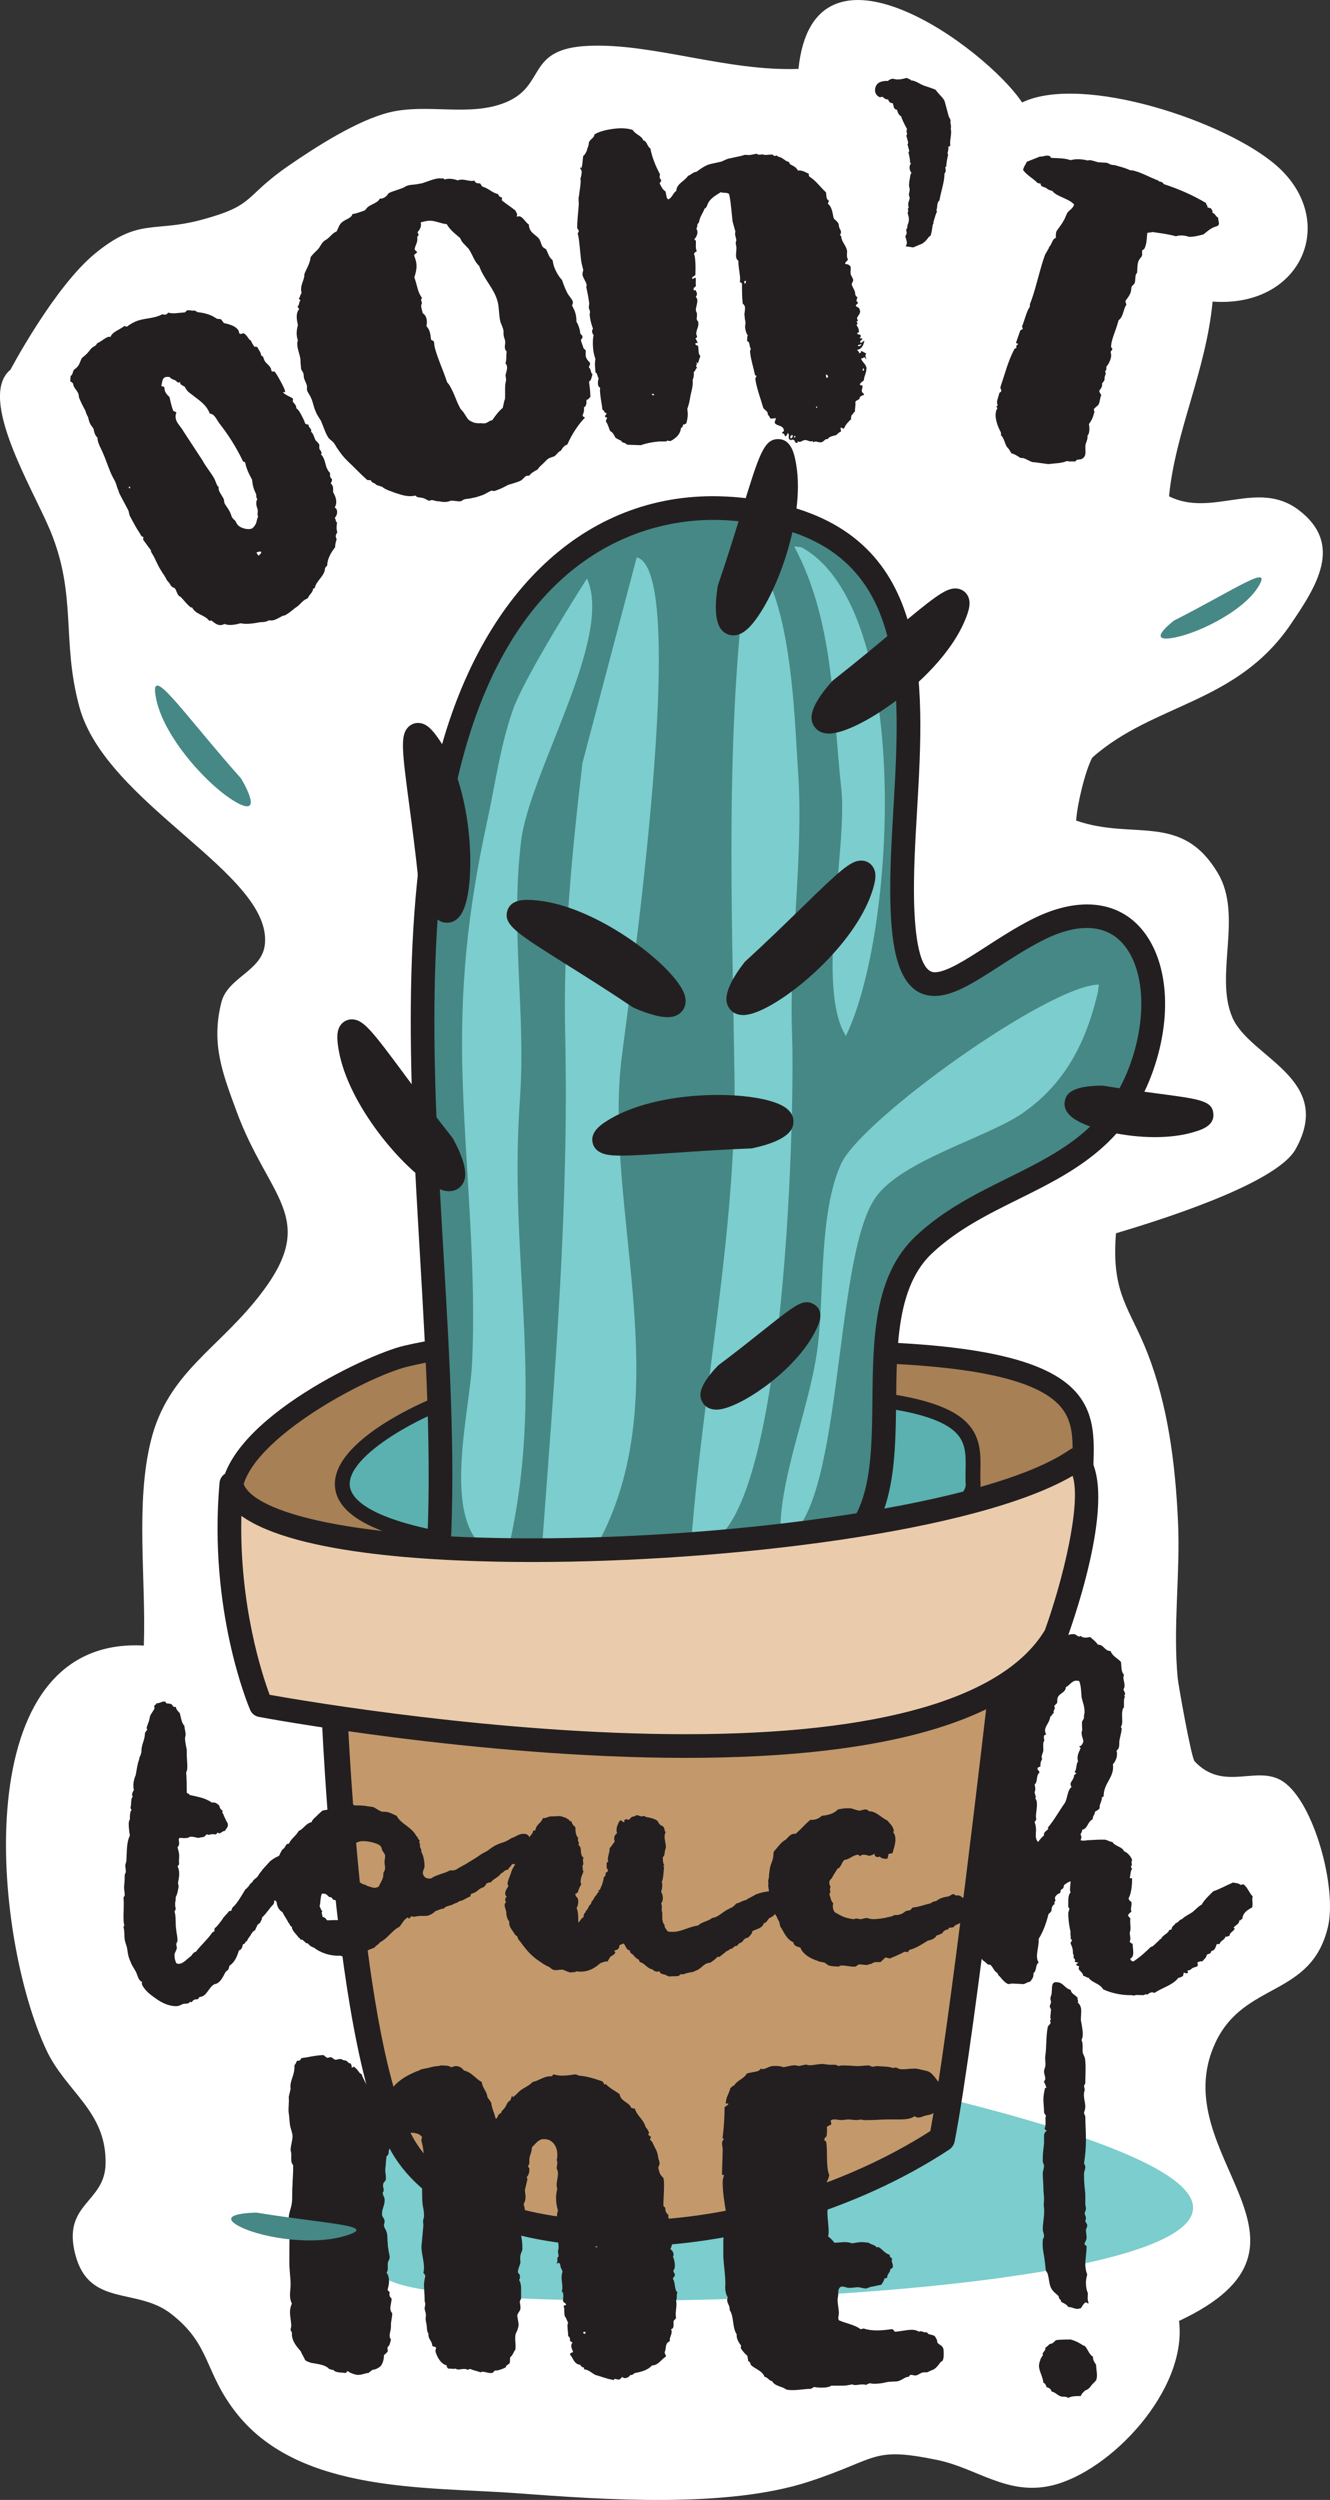 <?xml version="1.0" encoding="utf-8"?>
<!-- Generator: Adobe Illustrator 16.0.0, SVG Export Plug-In . SVG Version: 6.00 Build 0)  -->
<!DOCTYPE svg PUBLIC "-//W3C//DTD SVG 1.1//EN" "http://www.w3.org/Graphics/SVG/1.1/DTD/svg11.dtd">
<svg version="1.1" xmlns="http://www.w3.org/2000/svg" xmlns:xlink="http://www.w3.org/1999/xlink" x="0px" y="0px"
	 width="84.295px" height="158.336px" viewBox="0 0 84.295 158.336" enable-background="new 0 0 84.295 158.336"
	 xml:space="preserve">
<rect x="0" y="0" width="84.295" height="158.336" fill="#333333" stroke="none"/>
<g id="Layer_2">
</g>
<g id="Layer_1">
	<g>
		<path fill="#FFFFFF" d="M6.042,16.042c2.778-2.266,3.69-1.295,6.761-2.129c3.437-0.934,2.576-1.408,5.5-3.426
			c1.746-1.205,4.345-2.862,6.35-3.363c2.417-0.604,5.128,0.307,7.414-0.647c2.596-1.084,1.236-3.393,5.223-3.573
			c4.063-0.184,8.758,1.625,13.317,1.46c0.964-9.326,11.879-1.322,14.173,2.126c3.836-1.84,12.994,1.217,16.164,4.034
			c3.9,3.466,1.582,8.979-4.089,8.578c-0.431,4.45-2.366,8.228-2.762,12.334c2.738,1.361,5.617-1.093,8.206,0.858
			c2.879,2.17,1.135,4.844-0.483,7.229c-3.438,5.069-8.694,5.007-12.591,8.462c-0.464,0.88-0.965,3.029-1.018,3.989
			c3.664,1.268,6.678-0.542,8.983,3.331c1.596,2.68-0.229,6.464,0.914,9.132c1.1,2.565,6.509,3.868,4.01,8.349
			c-1.257,2.254-9.026,4.621-11.384,5.325c-0.313,3.87,0.89,4.725,2.018,7.641c1.236,3.199,1.739,6.761,1.916,10.661
			c0.148,3.264-0.334,6.631-0.021,9.877c0.044,0.45,0.859,5.044,1.073,5.27c1.865,1.972,3.961,0.174,5.609,1.28
			c1.962,1.317,3.421,6.732,2.841,9.196c-1.059,4.495-5.309,3.433-7.134,7.339c-3.333,7.135,8.167,12.715-2.305,17.623
			c0.542,4.388-4.351,9.553-8.063,10.423c-2.824,0.662-4.758-1.106-7.279-1.621c-4.18-0.852-3.672-0.077-8.119,1.377
			c-5.192,1.697-12.982,1.146-18.477,0.736c-5.639-0.42-13.709,0.02-17.744-5c-2.135-2.656-1.63-4.377-4.213-6.374
			c-2.172-1.678-5.175-0.401-6.053-3.725c-0.863-3.264,1.857-3.267,1.912-5.753c0.075-3.348-2.489-4.54-3.748-7.211
			c-3.407-7.231-5.136-26.254,6.173-25.626c0.146-4.201-0.538-8.945,0.438-12.937c1.09-4.453,4.391-5.861,7.123-9.528
			c3.475-4.664,0.33-5.907-1.676-11.349c-0.907-2.462-1.629-4.307-0.971-6.923c0.402-1.6,2.58-1.971,2.758-3.677
			c0.468-4.488-10.074-8.863-11.757-15.036c-1.151-4.226-0.126-7.055-1.866-11.214c-1.09-2.605-4.623-8.394-2.5-10.148
			C0.666,23.413,3.438,18.166,6.042,16.042z"/>
		<path fill="#7CCDCD" d="M25.635,134.172c0,0,26.107-3.316,34.537-1.225c48.45,12.03-32.244,14.991-35.854,11.244
			C15.647,135.188,25.635,134.172,25.635,134.172z"/>
		<g>
			<path fill="#A78056" d="M25.742,85.891c-4.322,1.009-23.76,11.716,2.067,14.642c21.373,2.422,35.441-0.878,39.562-4.41
				c0.858-0.735,1.286-1.482,1.257-2.189c-0.17-4.098,2.311-8.318-17.014-8.337C34.663,85.579,31.831,84.47,25.742,85.891z"/>
			<path fill="#231F20" d="M41.852,102.032c-0.001,0-0.002,0-0.003,0c-4.476,0-9.225-0.28-14.114-0.835
				c-9.057-1.025-13.55-3.08-13.736-6.279c-0.272-4.667,9.219-9.125,11.592-9.68c3.547-0.826,6.172-0.817,11.919-0.604
				c3.248,0.12,7.697,0.285,14.106,0.292c9.299,0.009,14.368,0.962,16.436,3.093c1.346,1.387,1.297,3.092,1.254,4.597
				c-0.013,0.427-0.025,0.858-0.008,1.289c0.038,0.928-0.463,1.845-1.49,2.726C64.899,99.122,56.357,102.032,41.852,102.032z
				 M32.397,85.837c-2.505,0-4.328,0.198-6.503,0.706c-2.634,0.614-10.757,4.931-10.561,8.297c0.079,1.355,1.814,3.811,12.551,5.027
				c4.841,0.549,9.538,0.826,13.964,0.826c14.143,0.001,22.354-2.736,25.087-5.079c0.69-0.592,1.044-1.163,1.023-1.654
				c-0.019-0.461-0.006-0.924,0.007-1.383c0.041-1.419,0.076-2.645-0.876-3.626c-1.771-1.824-6.688-2.678-15.477-2.687
				c-6.433-0.006-10.896-0.172-14.154-0.292C35.426,85.896,33.819,85.837,32.397,85.837z"/>
		</g>
		<g>
			<path fill="#5AB1AF" d="M29.825,88.23c-3.194,0.633-17.499,7.587,1.664,9.771c15.859,1.807,26.254-0.264,29.274-2.579
				c0.63-0.481,0.939-0.976,0.912-1.446c-0.164-2.731,1.636-5.52-12.684-5.707C36.433,88.104,34.324,87.34,29.825,88.23z"/>
			<path fill="#231F20" d="M42.957,99.158C42.956,99.158,42.957,99.158,42.957,99.158c-3.625,0-7.501-0.232-11.521-0.69
				c-6.781-0.772-10.121-2.209-10.211-4.392c-0.128-3.109,6.787-5.966,8.508-6.307c2.652-0.525,4.672-0.481,8.812-0.293
				c2.407,0.109,5.705,0.26,10.453,0.322c7.035,0.092,10.825,0.807,12.289,2.316c0.889,0.918,0.869,2.013,0.852,2.979
				c-0.005,0.283-0.011,0.568,0.007,0.854c0.037,0.643-0.332,1.264-1.097,1.849C58.929,97.421,53.061,99.158,42.957,99.158z
				 M34.287,88.276c-1.615,0-2.882,0.121-4.37,0.415c-2.229,0.441-7.838,3.242-7.752,5.346c0.038,0.911,1.306,2.577,9.378,3.497
				c3.984,0.453,7.824,0.684,11.413,0.684c9.881,0,15.614-1.707,17.521-3.169c0.487-0.373,0.746-0.744,0.729-1.046
				c-0.019-0.309-0.013-0.619-0.008-0.927c0.017-0.896,0.03-1.67-0.587-2.307c-1.258-1.298-4.952-1.943-11.625-2.031
				c-4.764-0.063-8.07-0.213-10.484-0.322C36.799,88.338,35.454,88.276,34.287,88.276z"/>
		</g>
		<g>
			<path fill="#C3996B" d="M21.107,106.278c0,0,0.743,23.997,4.62,29.948c4.742,7.28,22.222,6.958,33.976-0.76
				c1.355-6.979,4.083-31.211,4.083-31.211L21.107,106.278z"/>
			<path fill="#231F20" d="M39.395,142.297L39.395,142.297c-6.794-0.001-12.025-2.05-14.353-5.624
				c-3.957-6.073-4.722-29.38-4.753-30.369c-0.014-0.446,0.333-0.821,0.779-0.843l42.679-2.022c0.262-0.015,0.474,0.082,0.636,0.258
				c0.164,0.175,0.243,0.413,0.217,0.651c-0.111,0.99-2.747,24.345-4.093,31.275c-0.042,0.217-0.17,0.407-0.354,0.528
				C54.292,139.999,46.531,142.297,39.395,142.297z M21.956,107.058c0.172,4.206,1.14,23.63,4.457,28.723
				c2.021,3.101,6.751,4.879,12.98,4.88h0.001c6.714,0,14.001-2.123,19.57-5.689c1.197-6.438,3.388-25.375,3.899-29.852
				L21.956,107.058z"/>
		</g>
		<g>
			<path fill="#468885" d="M58.563,78.828c-5.166,4.852,0.431,16.539-6,19.775c-2.154,1.084-24.985,2.714-24.888,1.505
				c1.277-15.92-3.095-35.574,0.676-51.287c2.485-10.357,9.224-18.414,20.256-16.307c12.156,2.321,8.366,15.371,8.575,24.586
				c0.203,8.943,3.813,4.222,8.529,1.808c6.289-3.219,8.771,2.901,6.604,8.821C69.785,74.636,63.082,74.582,58.563,78.828z"/>
			<path fill="#231F20" d="M31.227,101.286c-3.265,0-3.774-0.266-4.07-0.586c-0.142-0.154-0.246-0.443-0.229-0.652
				c0.517-6.428,0.11-13.348-0.318-20.673c-0.614-10.474-1.249-21.304,1.013-30.729c2.587-10.782,9.15-17.219,17.555-17.219
				c1.153,0,2.354,0.118,3.571,0.351c10.399,1.985,9.854,11.324,9.374,19.563c-0.118,2.031-0.23,3.95-0.189,5.742
				c0.047,2.051,0.312,4.496,1.308,4.496c0.746,0,1.977-0.795,3.279-1.636c0.859-0.555,1.834-1.184,2.851-1.704
				c3.082-1.574,5.765-1.177,7.269,0.976c1.454,2.08,1.6,5.441,0.381,8.771c-1.688,4.608-5.139,6.316-8.477,7.968
				c-1.897,0.939-3.859,1.91-5.466,3.42c-2.206,2.071-2.244,5.743-2.282,9.294c-0.045,4.272-0.092,8.69-3.895,10.604
				C51.019,100.22,37.371,101.286,31.227,101.286z M28.462,99.657c0.38,0.059,1.171,0.129,2.765,0.129
				c6.636,0,19.588-1.143,20.999-1.853c2.986-1.503,3.026-5.281,3.068-9.28c0.041-3.865,0.083-7.862,2.755-10.372
				c1.77-1.662,3.832-2.683,5.827-3.67c3.216-1.592,6.253-3.095,7.734-7.14c1.037-2.834,0.958-5.737-0.202-7.396
				c-1.082-1.549-2.983-1.713-5.355-0.499c-0.95,0.486-1.851,1.067-2.721,1.629c-1.559,1.006-2.904,1.875-4.093,1.875
				c-2.368,0-2.744-3.187-2.808-5.963c-0.042-1.852,0.072-3.8,0.192-5.863c0.466-7.995,0.948-16.264-8.158-18.003
				c-1.125-0.215-2.231-0.323-3.29-0.323c-3.68,0-12.616,1.565-16.096,16.068c-2.21,9.21-1.582,19.927-0.975,30.291
				C28.526,86.475,28.925,93.273,28.462,99.657z"/>
		</g>
		<path fill="#7CCDCD" d="M40.355,35.301l-3.438,13.016c-0.692,5.867-1.226,11.495-1.097,17.12
			c0.247,10.946-0.643,21.402-1.467,32.526c0.949-0.092,2.712-0.221,3.717-0.532c4.873-9.471,0.172-20.975,1.33-30.429
			C39.938,62.635,43.77,36.142,40.355,35.301z M50.201,65.572c-0.206-5.346,0.761-11.335,0.375-16.787
			c-0.228-3.211-0.383-12.359-3.55-14.103l0.356,0.963c-1.438,10.602-0.988,21.699-0.832,32.433
			c0.143,9.867-2.012,19.802-2.751,29.727C49.773,99.515,50.388,70.412,50.201,65.572z M53.317,73.698
			c-1.41,3.051-1.077,8.146-1.478,11.501c-0.474,3.968-2.641,8.766-2.354,12.427c4.04-1.232,3.237-17.873,6.016-21.792
			c1.665-2.35,7.063-3.784,9.294-5.32c2.993-2.064,4.152-4.979,4.794-7.692l0.056-0.465C66.422,62.424,54.617,70.89,53.317,73.698z
			 M32.945,69.762c0.405-5.727-0.613-10.66,0.08-16.472c0.521-4.372,5.882-12.919,4.176-16.646c0,0-3.944,6.146-4.705,8.349
			c-0.815,2.367-1.073,4.508-1.635,7.097c-1.198,5.521-1.738,10.435-1.535,16.414c0.197,5.805,0.878,12.05,0.592,17.863
			c-0.171,3.48-2.401,11.515,2.181,12.264C34.687,87.98,32.211,80.199,32.945,69.762z M53.613,65.615
			c3.198-6.568,4.245-27.08-2.814-30.954l-0.465-0.056c2.547,4.761,2.426,10.233,2.987,15.345
			C53.731,53.69,51.679,62.551,53.613,65.615z"/>
		<g>
			<path fill="#231F20" d="M53.286,43.662c5.219-4.09,8.401-7.453,7.136-4.554c-1.264,2.898-5.297,5.905-7.369,6.511
				C50.979,46.226,53.286,43.662,53.286,43.662z"/>
			<path fill="#231F20" d="M52.534,46.462c-0.671,0-0.929-0.416-1.008-0.595c-0.102-0.227-0.408-0.917,1.202-2.707
				c0.029-0.032,0.061-0.062,0.095-0.088c1.435-1.125,2.744-2.218,3.795-3.097c2.462-2.056,3.271-2.706,3.927-2.706
				c0.312,0,0.585,0.145,0.751,0.397c0.286,0.438,0.141,0.991-0.187,1.741c-1.394,3.195-5.646,6.288-7.847,6.931
				C52.98,46.422,52.742,46.462,52.534,46.462z M52.531,44.962l0.003,0.75v-0.75H52.531z M53.802,44.211
				c-0.135,0.153-0.269,0.318-0.389,0.479c1.75-0.757,4.424-2.802,5.792-4.911c-0.491,0.401-1.063,0.879-1.625,1.349
				C56.533,42.001,55.234,43.087,53.802,44.211z"/>
		</g>
		<g>
			<path fill="#231F20" d="M46.224,37.279c2.147-6.273,2.983-10.829,3.502-7.709c0.52,3.121-1.224,7.84-2.632,9.477
				C45.688,40.685,46.224,37.279,46.224,37.279z"/>
			<path fill="#231F20" d="M46.477,40.242c-0.289,0-0.554-0.124-0.746-0.349c-0.473-0.554-0.396-1.79-0.248-2.73
				c0.007-0.043,0.018-0.086,0.031-0.127c0.591-1.726,1.093-3.356,1.496-4.666c1.105-3.593,1.402-4.559,2.312-4.559
				c0.872,0,1.049,1.064,1.145,1.636c0.572,3.44-1.309,8.351-2.804,10.089C47.402,39.839,46.996,40.242,46.477,40.242z
				 M46.955,37.458c-0.029,0.201-0.052,0.412-0.065,0.611c1.053-1.585,2.178-4.747,2.181-7.259
				c-0.197,0.604-0.413,1.308-0.627,2.001C48.042,34.115,47.544,35.734,46.955,37.458z"/>
		</g>
		<g>
			<path fill="#231F20" d="M47.753,61.436c4.894-4.477,7.81-8.07,6.77-5.084c-1.042,2.987-4.834,6.292-6.854,7.054
				C45.647,64.167,47.753,61.436,47.753,61.436z"/>
			<path fill="#231F20" d="M47.101,64.289c-0.432,0-0.779-0.201-0.952-0.554c-0.107-0.219-0.435-0.884,1.011-2.758
				c0.026-0.034,0.056-0.066,0.088-0.096c1.344-1.229,2.565-2.419,3.547-3.374c2.393-2.33,3.112-3.002,3.785-3.002
				c0.294,0,0.558,0.135,0.725,0.369c0.295,0.415,0.19,0.967-0.073,1.724c-1.148,3.292-5.152,6.699-7.297,7.509
				C47.607,64.229,47.336,64.289,47.101,64.289z M48.309,61.943c-0.123,0.163-0.244,0.338-0.352,0.508
				c1.684-0.887,4.188-3.123,5.396-5.327c-0.464,0.437-0.992,0.951-1.514,1.458C50.863,59.533,49.65,60.714,48.309,61.943z"/>
		</g>
		<g>
			<path fill="#231F20" d="M69.828,69.508c4.556,0.743,7.862,0.806,5.599,1.479c-2.267,0.673-5.692,0.03-6.883-0.719
				C67.354,69.519,69.828,69.508,69.828,69.508z"/>
			<path fill="#231F20" d="M73.197,72.021c-1.899,0-4.024-0.47-5.053-1.117c-0.733-0.462-0.715-0.975-0.64-1.238
				c0.077-0.27,0.258-0.898,2.32-0.907c0.065-0.006,0.084,0.003,0.124,0.01c1.255,0.205,2.414,0.357,3.387,0.485
				c2.761,0.364,3.503,0.462,3.569,1.297c0.061,0.762-0.769,1.009-1.265,1.156C74.938,71.915,74.116,72.021,73.197,72.021z"/>
		</g>
		<g>
			<path fill="#231F20" d="M46.024,87.036c3.698-2.762,6.039-5.098,4.952-3.001c-1.09,2.099-3.932,4.117-5.297,4.454
				C44.314,88.824,46.024,87.036,46.024,87.036z"/>
			<path fill="#231F20" d="M45.394,89.281c-0.425,0-0.768-0.21-0.918-0.561c-0.102-0.237-0.34-0.795,1.007-2.203
				c0.028-0.03,0.06-0.058,0.093-0.082c1.02-0.762,1.935-1.49,2.703-2.101c1.85-1.473,2.354-1.857,2.871-1.857
				c0.262,0,0.583,0.174,0.72,0.397c0.275,0.454,0.05,0.972-0.227,1.505c-1.222,2.352-4.289,4.469-5.783,4.838
				C45.685,89.261,45.532,89.281,45.394,89.281z"/>
		</g>
		<g>
			<path fill="#231F20" d="M40.489,63.151c-5.504-3.7-9.687-5.687-6.538-5.378c3.147,0.307,7.255,3.211,8.472,4.995
				S40.489,63.151,40.489,63.151z"/>
			<path fill="#231F20" d="M42.303,64.425c-0.758,0-1.897-0.49-2.118-0.588c-0.04-0.018-0.078-0.039-0.113-0.063
				c-1.516-1.019-2.961-1.926-4.123-2.655c-3.192-2.004-4.05-2.543-3.796-3.426c0.134-0.465,0.557-0.7,1.258-0.7
				c0.168,0,0.372,0.011,0.614,0.035c3.471,0.338,7.727,3.425,9.018,5.318c0.171,0.25,0.623,0.913,0.296,1.532
				C43.229,64.082,42.952,64.425,42.303,64.425z M40.852,62.491c0.162,0.07,0.366,0.149,0.574,0.221
				c-1.258-1.426-4.019-3.33-6.443-3.983c0.531,0.346,1.151,0.735,1.764,1.119C37.902,60.574,39.338,61.475,40.852,62.491z"/>
		</g>
		<g>
			<path fill="#231F20" d="M47.548,71.988c-6.628,0.25-11.179,1.107-8.453-0.498c2.726-1.604,7.755-1.676,9.789-0.95
				C50.92,71.266,47.548,71.988,47.548,71.988z"/>
			<path fill="#231F20" d="M39.403,73.191c-0.646,0-1.62,0-1.832-0.775c-0.211-0.774,0.637-1.273,1.143-1.572
				c1.591-0.937,4.124-1.495,6.777-1.495c1.473,0,2.768,0.172,3.645,0.485c0.799,0.284,1.186,0.71,1.149,1.265
				c-0.018,0.269-0.071,1.085-2.58,1.623c-0.043,0.009-0.086,0.015-0.129,0.016c-1.824,0.069-3.527,0.187-4.896,0.281
				C41.286,73.115,40.185,73.191,39.403,73.191z M45.491,70.849c-1.874,0-3.657,0.294-5.001,0.808
				c0.59-0.03,1.289-0.079,2.087-0.134c1.362-0.094,3.053-0.211,4.875-0.281c0.198-0.044,0.401-0.1,0.592-0.158
				C47.357,70.934,46.451,70.849,45.491,70.849z"/>
		</g>
		<g>
			<path fill="#231F20" d="M27.271,55.765c-0.668-6.599-1.811-11.086-0.037-8.467c1.774,2.619,2.161,7.634,1.565,9.71
				C28.205,59.083,27.271,55.765,27.271,55.765z"/>
			<path fill="#231F20" d="M28.334,58.44c-0.27,0-1.089,0-1.784-2.473c-0.012-0.042-0.021-0.084-0.024-0.128
				c-0.184-1.815-0.409-3.508-0.59-4.867c-0.457-3.438-0.558-4.358-0.1-4.881c0.171-0.195,0.405-0.303,0.661-0.303
				c0.518,0,0.903,0.416,1.358,1.088c1.956,2.888,2.298,8.134,1.665,10.338C29.288,58.028,28.889,58.44,28.334,58.44z
				 M28.011,55.622c0.058,0.195,0.125,0.396,0.195,0.582c0.295-1.879-0.004-5.22-1.048-7.503c0.072,0.63,0.169,1.357,0.265,2.074
				C27.603,52.128,27.826,53.809,28.011,55.622z"/>
		</g>
		<g>
			<path fill="#231F20" d="M28.073,72.51c-4.11-5.203-6.413-9.221-5.864-6.105c0.548,3.115,3.759,6.985,5.631,8.063
				C29.712,75.543,28.073,72.51,28.073,72.51z"/>
			<path fill="#231F20" d="M28.465,75.448L28.465,75.448c-0.289-0.001-0.606-0.105-0.999-0.331
				c-1.987-1.144-5.392-5.149-5.995-8.583c-0.133-0.752-0.153-1.292,0.154-1.659c0.168-0.199,0.413-0.313,0.674-0.313
				c0.723,0,1.257,0.684,3.403,3.582c0.815,1.101,1.83,2.471,2.96,3.901c0.026,0.034,0.051,0.07,0.071,0.108
				c1.082,2.004,0.718,2.615,0.598,2.816C29.149,75.273,28.834,75.448,28.465,75.448z M23.239,67.357
				c0.839,2.367,2.951,4.976,4.47,6.121c-0.079-0.185-0.171-0.376-0.266-0.557c-1.128-1.43-2.136-2.79-2.947-3.886
				C24.064,68.453,23.627,67.861,23.239,67.357z"/>
		</g>
		<path fill="#468885" d="M74.412,39.302c3.914-1.986,6.326-3.704,5.32-2.111c-1.005,1.595-4.023,3.039-5.549,3.233
			C72.66,40.619,74.412,39.302,74.412,39.302z"/>
		<path fill="#468885" d="M15.274,49.299c-3.774-4.247-5.901-7.518-5.369-4.996c0.531,2.521,3.478,5.683,5.181,6.573
			C16.79,51.767,15.274,49.299,15.274,49.299z"/>
		<g>
			<path fill="#EACCAD" d="M66.908,103.563c0,0,3.338-9.19,1.313-11.125c-9.026,6.252-52.215,8.311-53.56,1.539
				c-0.708,8,1.884,14.028,1.884,14.028S59.523,116.126,66.908,103.563z"/>
			<path fill="#231F20" d="M43.453,111.337C43.452,111.337,43.453,111.337,43.453,111.337c-13.162,0-26.91-2.569-27.048-2.595
				c-0.245-0.047-0.451-0.212-0.55-0.441c-0.108-0.253-2.658-6.295-1.941-14.391c0.033-0.371,0.334-0.662,0.707-0.683
				c0.4-0.033,0.704,0.237,0.775,0.603c0.356,1.793,6.166,3.603,18.342,3.603c0.001,0,0.003,0,0.003,0
				c12.758-0.001,28.981-2.1,34.053-5.611c0.293-0.203,0.688-0.172,0.944,0.074c2.266,2.163-0.54,10.312-1.125,11.923
				c-0.016,0.043-0.035,0.085-0.059,0.124C64.671,108.849,56.561,111.337,43.453,111.337z M17.09,107.342
				c2.362,0.421,14.606,2.495,26.362,2.495c12.308,0,20.181-2.28,22.775-6.597c1.135-3.149,2.322-7.996,1.757-9.766
				c-6.083,3.549-21.913,5.457-34.242,5.458c0,0-0.003,0-0.004,0c-5.811,0-14.95-0.426-18.44-2.923
				C15.162,101.694,16.619,106.081,17.09,107.342z"/>
		</g>
		<g>
			<g>
				<path fill="#231F20" d="M8.052,20.689c0.123-0.11,0.265-0.187,0.405-0.261c0.602-0.32,1.213-0.192,1.849-0.531
					c0.072,0.053,0.145,0.015,0.197,0.031c0.071-0.037,0.105-0.057,0.158-0.129c0.323,0.099,0.68,0,1.037-0.008
					c0.106-0.058,0.087-0.092,0.158-0.13c0.159-0.04,0.342,0.045,0.501,0.005c0.037,0.07,0.108,0.033,0.146,0.104
					c0.432,0.043,0.845,0.141,1.21,0.398c0.126,0.069,0.232,0.013,0.307,0.064c0.055,0.105,0.109,0.123,0.166,0.229
					c0.305,0.064,0.773,0.177,0.942,0.495l0.041,0.16c0.091,0.087,0.214-0.023,0.269-0.007c0.234,0.101,0.314,0.421,0.477,0.471
					c0.002,0.09,0.132,0.247,0.188,0.354c0.037,0.07,0.125-0.021,0.216,0.066l0.057,0.104c0.074,0.142,0.167,0.229,0.172,0.407
					c0.162,0.05,0.148,0.193,0.223,0.335c0.094,0.177,0.275,0.262,0.369,0.438c0.037,0.07,0.056,0.105,0.059,0.195
					c0.057,0.105,0.145,0.015,0.217,0.065c0.166,0.229,0.298,0.476,0.411,0.688c0.094,0.177,0.188,0.354,0.246,0.549
					c0.002,0.09-0.069,0.038-0.141,0.075c0.183,0.175,0.399,0.24,0.6,0.36c0.091,0.088-0.014,0.144,0.042,0.25
					c0.093,0.087,0.221,0.245,0.207,0.389c0.145,0.104,0.239,0.28,0.334,0.457c0.074,0.141,0.169,0.317,0.227,0.513
					c0.074,0.053,0.128,0.069,0.218,0.066c-0.017,0.054,0.002,0.089,0.021,0.124c0.057,0.106,0.184,0.175,0.135,0.337
					c0.072,0.052,0.091,0.087,0.128,0.158l0.153,0.372c0.092,0.087,0.184,0.174,0.239,0.28c0.019,0.035-0.015,0.144,0.008,0.269
					c0.074,0.142,0.201,0.209,0.098,0.354c0.072,0.052,0.11,0.123,0.148,0.193c0.131,0.247,0.139,0.516,0.251,0.728
					c0.057,0.106,0.094,0.177,0.167,0.229c0.039,0.159-0.048,0.252,0.117,0.391c0.057,0.106-0.031,0.197-0.063,0.306
					c0.054,0.017,0.091,0.088,0.109,0.122c0.076,0.143,0.025,0.304,0.047,0.429l0.057,0.106c0.151,0.282,0.195,0.621,0.039,0.84
					c0.02,0.035,0.073,0.052,0.111,0.123c0.094,0.177,0.027,0.393-0.111,0.558c0.109,0.122,0.022,0.213,0.149,0.281
					c-0.029,0.199-0.062,0.396,0.017,0.627c-0.104,0.146-0.138,0.254-0.043,0.431c-0.05,0.162-0.1,0.324-0.094,0.504
					c-0.295,0.383-0.5,0.764-0.507,1.176c-0.071,0.038-0.089,0.092-0.14,0.164c0.011,0.447-0.535,0.783-0.632,1.197
					c0.002,0.09-0.07,0.038-0.122,0.11c-0.013,0.233-0.26,0.365-0.326,0.582l-0.141,0.074c-0.247,0.132-0.332,0.313-0.561,0.48
					c-0.177,0.094-0.402,0.35-0.756,0.538c-0.035,0.019-0.09,0.002-0.16,0.04l-0.247,0.131c-0.176,0.094-0.354,0.188-0.605,0.141
					l-0.07,0.037c-0.141,0.076-0.321,0.08-0.499,0.085c-0.41,0.082-0.873,0.147-1.233,0.067c-0.354,0.098-0.729,0.162-1.019,0.044
					c-0.317,0.169-0.536,0.014-0.774-0.178c-0.037-0.07-0.144-0.015-0.198-0.03c-0.296-0.387-0.832-0.373-1.077-0.832
					c-0.018-0.035-0.07,0.038-0.107-0.032c-0.219-0.156-0.404-0.42-0.606-0.63c-0.073-0.052-0.127-0.068-0.145-0.104
					c-0.13-0.158-0.135-0.337-0.246-0.459c-0.073-0.052-0.161-0.05-0.199-0.12c-0.073-0.052-0.094-0.177-0.167-0.229
					c-0.037-0.07-0.091-0.087-0.148-0.193l-0.074-0.142c-0.095-0.177-0.187-0.264-0.279-0.439c-0.243-0.37-0.38-0.796-0.583-1.096
					c-0.039-0.07-0.076-0.141-0.06-0.195c-0.11-0.121-0.314-0.422-0.482-0.649c-0.037-0.071,0.034-0.108-0.003-0.179
					c-0.021-0.036-0.055-0.017-0.055-0.017c-0.054-0.017-0.13-0.157-0.167-0.229c-0.186-0.264-0.393-0.652-0.617-1.075
					c-0.058-0.107-0.062-0.285-0.118-0.391l-0.132-0.248l-0.319-0.601c-0.075-0.142-0.132-0.247-0.172-0.407
					c-0.094-0.176-0.116-0.391-0.211-0.567l-0.15-0.282c-0.206-0.389-0.383-0.976-0.591-1.452c-0.153-0.372-0.377-0.706-0.366-1.029
					c-0.073-0.052-0.11-0.122-0.13-0.158c-0.075-0.141-0.096-0.266-0.118-0.391c-0.055-0.105-0.147-0.192-0.203-0.299
					c-0.076-0.141-0.115-0.302-0.137-0.426c-0.075-0.142-0.132-0.247-0.171-0.407c-0.151-0.283-0.282-0.529-0.417-0.866
					c-0.002-0.09-0.022-0.215-0.061-0.285c-0.075-0.142-0.186-0.264-0.241-0.37c-0.039-0.07-0.057-0.105-0.06-0.195
					c-0.057-0.105-0.11-0.122-0.164-0.139c-0.057-0.105,0.012-0.233-0.01-0.357c0.143-0.075,0.138-0.254,0.205-0.381
					c0.087-0.092,0.229-0.168,0.297-0.295c0.104-0.146,0.135-0.343,0.238-0.488c0.229-0.167,0.403-0.351,0.558-0.569
					c0.123-0.11,0.158-0.13,0.265-0.186c0.07-0.037,0.104-0.146,0.14-0.165l0.141-0.075c0.105-0.056,0.265-0.185,0.439-0.279
					c0.071-0.038,0.142-0.075,0.251-0.042c0.134-0.344,0.543-0.426,0.895-0.703C7.909,20.675,7.998,20.673,8.052,20.689z
					 M8.205,30.94c0.036-0.02,0.036-0.02,0.053-0.073c-0.019-0.035-0.073-0.052-0.109-0.033L8.205,30.94z M10.224,24.428
					c0.037,0.071,0.144,0.015,0.2,0.12c0.002,0.09,0.005,0.179,0.061,0.285c0.075,0.141,0.167,0.229,0.258,0.315
					c0.063,0.285,0.123,0.57,0.238,0.872c0.072,0.051,0.162,0.049,0.2,0.119c-0.086,0.182-0.063,0.396,0.032,0.572
					c0.111,0.211,0.296,0.387,0.408,0.598l1.211,1.849c0.225,0.424,0.557,0.791,0.764,1.18l0.152,0.372
					c0.02,0.035,0.057,0.106,0.111,0.123c-0.049,0.251,0.154,0.46,0.267,0.673l0.038,0.07c0.056,0.105,0.023,0.214,0.08,0.32
					c0.074,0.142,0.203,0.299,0.279,0.44l0.056,0.106c0.057,0.105,0.079,0.23,0.116,0.301c0.055,0.105,0.129,0.157,0.221,0.245
					l0.093,0.176c0.151,0.283,0.728,0.43,0.975,0.299c0.159-0.13,0.226-0.258,0.26-0.365c0.032-0.108,0.046-0.252,0.115-0.379
					c-0.094-0.177,0.045-0.342-0.067-0.553c-0.059-0.195-0.082-0.41,0.021-0.556c-0.092-0.087-0.059-0.195-0.08-0.32
					c-0.169-0.318-0.23-0.603-0.256-0.906l-0.112-0.212c-0.169-0.318-0.266-0.584-0.326-0.869c-0.057-0.105-0.144-0.014-0.164-0.139
					c-0.436-0.901-0.919-1.641-1.493-2.378c-0.204-0.299-0.301-0.565-0.588-0.593c-0.229-0.604-0.738-0.877-1.14-1.207
					c-0.146-0.104-0.292-0.207-0.386-0.384l-0.058-0.105c-0.071-0.052-0.234-0.102-0.29-0.208c0,0,0.015-0.054-0.003-0.089
					c-0.106,0.056-0.124,0.021-0.178,0.005c-0.149-0.193-0.345-0.135-0.493-0.328c-0.143-0.015-0.232-0.012-0.303,0.025
					C10.267,23.997,10.29,24.212,10.224,24.428z M16.403,35.188c0.052-0.072,0.193-0.148,0.137-0.254
					c-0.089,0.002-0.179,0.004-0.285,0.061C16.292,35.065,16.349,35.172,16.403,35.188z"/>
				<path fill="#231F20" d="M25.822,11.758c0.19-0.065,0.406-0.055,0.645-0.096c0.114-0.038,0.202-0.027,0.316-0.065l0.453-0.157
					c0.266-0.091,0.491-0.169,0.758-0.134c0.113-0.039,0.14,0.037,0.19,0.062c0.266-0.092,0.582-0.031,0.823,0.055
					c0.416-0.144,0.672,0.106,1.063,0.015c0.065,0.189,0.229,0.175,0.356,0.174c0.076,0.1,0.115,0.213,0.204,0.225
					c0.33,0.099,0.598,0.387,0.915,0.447c0.077,0.1,0.115,0.213,0.242,0.211c0.064,0.063,0.001,0.127,0.027,0.203
					c0.293,0.237,0.561,0.398,0.854,0.637c0.038,0.112,0.166,0.238,0.078,0.354c0.015,0.037,0.015,0.037,0.053,0.024
					c0.301-0.104,0.458,0.349,0.725,0.511c-0.011,0.089,0.015,0.165,0.041,0.24c0.117,0.341,0.446,0.438,0.613,0.677
					c0.09,0.138,0.118,0.341,0.208,0.479c0.077,0.101,0.165,0.112,0.229,0.175c0.116,0.214,0.182,0.529,0.398,0.666
					c0.039,0.113,0.041,0.24,0.093,0.392c0.117,0.341,0.323,0.692,0.516,0.88c0.077,0.227,0.155,0.454,0.311,0.781
					c0.129,0.252,0.308,0.402,0.359,0.553c0.039,0.113,0.015,0.164-0.036,0.266c0.054,0.151,0.13,0.252,0.183,0.403
					c0.064,0.188,0.105,0.429,0.095,0.644c0.077,0.101,0.116,0.215,0.143,0.291c0.038,0.112,0.09,0.264,0.092,0.391
					c0.015,0.164,0.18,0.15,0.143,0.289c0.063,0.063-0.139,0.09-0.074,0.279l0.145,0.416c0.025,0.075,0.114,0.087,0.141,0.163
					c0.001,0.126-0.023,0.304,0.018,0.417c0.051,0.151,0.179,0.276,0.243,0.339c0.052,0.151-0.063,0.19-0.06,0.316
					c0.102,0.05,0.103,0.176,0.142,0.29c0.013,0.037,0.039,0.113,0.09,0.138c-0.074,0.153-0.047,0.354-0.223,0.458
					c0.04,0.366,0.082,0.606,0.085,0.986c-0.113,0.038-0.074,0.152-0.238,0.166c-0.036,0.14,0.041,0.366-0.172,0.482
					c0.026,0.202-0.01,0.342-0.083,0.494c0.001,0.127,0.114,0.088,0.141,0.163c-0.438,0.447-0.85,1.097-1.108,1.694
					c-0.229,0.077-0.303,0.229-0.414,0.396c-0.189,0.065-0.25,0.255-0.426,0.358l-0.229,0.078c-0.226,0.078-0.301,0.23-0.464,0.371
					c-0.125,0.128-0.263,0.219-0.337,0.37c-0.214,0.117-0.428,0.232-0.54,0.397l-0.165,0.015c-0.15,0.053-0.226,0.205-0.363,0.295
					c-0.29,0.143-0.566,0.195-0.832,0.287c-0.214,0.115-0.427,0.231-0.692,0.323l-0.151,0.052c-0.037,0.013-0.126,0.001-0.177-0.023
					c-0.227,0.078-0.39,0.219-0.617,0.297c-0.188,0.065-0.416,0.144-0.617,0.171c-0.189,0.065-0.329,0.028-0.519,0.094
					c-0.076,0.026-0.138,0.09-0.214,0.115c-0.202,0.027-0.443-0.058-0.646-0.031l-0.15,0.053c-0.076,0.026-0.367,0.042-0.558-0.02
					c-0.201,0.027-0.417-0.109-0.532-0.07l-0.113,0.039c-0.14-0.037-0.267-0.162-0.444-0.186c-0.14-0.037-0.341-0.01-0.431-0.147
					c-0.43,0.105-0.812-0.017-1.19-0.14c-0.14-0.037-0.343-0.135-0.482-0.172c-0.153-0.074-0.292-0.111-0.42-0.236l-0.381-0.123
					c-0.091-0.138-0.292-0.11-0.357-0.299l-0.215-0.011c-0.422-0.363-0.831-0.814-1.265-1.215c-0.256-0.251-0.408-0.451-0.666-0.827
					c-0.091-0.139-0.129-0.252-0.257-0.378l-0.243-0.212c-0.23-0.302-0.336-0.73-0.517-1.133c-0.104-0.176-0.257-0.377-0.322-0.566
					c-0.142-0.29-0.171-0.617-0.3-0.869c-0.052-0.151-0.192-0.314-0.245-0.466c-0.039-0.113,0.011-0.215-0.016-0.291
					c-0.014-0.165-0.154-0.327-0.196-0.567l-0.013-0.164c-0.002-0.126-0.129-0.252-0.155-0.327
					c-0.015-0.165-0.043-0.366-0.045-0.619c-0.041-0.366-0.299-0.87-0.164-1.213c-0.13-0.378-0.07-0.694,0.003-0.974
					c-0.093-0.392-0.134-0.758,0.078-1.001c-0.013-0.037-0.076-0.1-0.103-0.175c0.139-0.091,0.073-0.279,0.173-0.356
					c0.013-0.089-0.063-0.063-0.089-0.138c0.087-0.115,0.086-0.242,0.173-0.356c-0.131-0.505,0.195-0.786,0.178-1.204
					c0.136-0.343,0.36-0.673,0.395-1.066c0.112-0.165,0.274-0.306,0.462-0.498c0.127-0.127,0.212-0.368,0.375-0.51
					c0.063-0.063,0.176-0.102,0.238-0.166c0.201-0.154,0.338-0.371,0.564-0.449c0.112-0.165,0.148-0.432,0.348-0.585
					c0.227-0.204,0.593-0.246,0.666-0.525c0.165-0.014,0.353-0.079,0.542-0.145l0.19-0.065c0.113-0.039,0.149-0.178,0.288-0.268
					c0.275-0.18,0.591-0.247,0.715-0.501c0.089,0.012,0.127-0.001,0.202-0.027c0.151-0.052,0.275-0.181,0.326-0.281
					c0.063-0.063,0.176-0.104,0.29-0.143l0.491-0.169c0.113-0.039,0.228-0.078,0.326-0.155L25.822,11.758z M26.461,14.711
					c0.038,0.113,0.076,0.101,0.064,0.188l-0.087,0.115c0.066,0.315-0.121,0.507-0.157,0.772c0.039,0.114,0.115,0.088,0.153,0.201
					c-0.024,0.051-0.175,0.104-0.187,0.192l0.078,0.227c0.143,0.416,0.058,0.783-0.064,1.164l0.052,0.151
					c0.078,0.228,0.132,0.505,0.211,0.731c0.051,0.151,0.153,0.327,0.231,0.428c-0.138,0.09-0.011,0.215-0.022,0.304
					c0.014,0.038-0.012,0.089-0.037,0.14c-0.011,0.215,0.067,0.315,0.095,0.518c0.102,0.049,0.179,0.15,0.229,0.301
					c0.053,0.152,0.043,0.367,0.006,0.507c0.076,0.101,0.154,0.201,0.193,0.314c0.064,0.189,0.078,0.354,0.094,0.517
					c0.038,0.113,0.19,0.062,0.204,0.227c0.002,0.252,0.107,0.555,0.211,0.857c0.157,0.454,0.363,0.933,0.521,1.386l0.078,0.227
					c0.025,0.076,0.141,0.164,0.167,0.239c0.283,0.453,0.427,0.995,0.646,1.385c0.038,0.113,0.154,0.201,0.23,0.301
					c0.257,0.377,0.244,0.466,0.499,0.59c0.254,0.124,0.241,0.086,0.507,0.121c0.114-0.039,0.178,0.023,0.253-0.002
					c0.089,0.012,0.127-0.002,0.164-0.015c0.151-0.052,0.239-0.166,0.403-0.181c0.199-0.281,0.399-0.561,0.663-0.779
					c0.061-0.189,0.071-0.404,0.146-0.558c0.022-0.304-0.006-0.632,0.017-0.936l0.048-0.229c0.022-0.178-0.054-0.278-0.017-0.417
					c0.037-0.14,0.122-0.381,0.069-0.532c-0.012-0.038-0.038-0.113-0.089-0.139c0.087-0.24,0.032-0.519,0.081-0.747l-0.09-0.138
					c-0.066-0.189,0.009-0.342-0.005-0.506c-0.002-0.126-0.091-0.265-0.093-0.392c-0.04-0.113,0.011-0.215-0.016-0.29
					c-0.027-0.202-0.131-0.378-0.195-0.567c-0.093-0.392-0.085-0.859-0.151-1.176c-0.174-0.87-0.901-1.508-1.2-2.377
					c-0.294-0.238-0.426-0.743-0.669-1.082c-0.204-0.226-0.435-0.4-0.525-0.665c-0.307-0.275-0.637-0.499-0.856-0.889
					c-0.393-0.034-0.71-0.221-1.091-0.218c-0.126,0.002-0.403,0.056-0.555,0.107C26.723,14.366,26.611,14.532,26.461,14.711z"/>
				<path fill="#231F20" d="M40.101,8.233c0.191,0.302,0.557,0.346,0.669,0.656c0.246,0.055,0.237,0.377,0.453,0.517
					c0.096,0.553,0.358,1.169,0.605,1.627c-0.023,0.163-0.056,0.247,0.075,0.354c0.013,0.119-0.063,0.167-0.099,0.211
					c0.104,0.23,0.202,0.422,0.374,0.524c0.06,0.195,0.044,0.438,0.172,0.506c0.271-0.107,0.282-0.39,0.509-0.533
					c0.031-0.485,0.541-0.617,0.748-0.96c0.194-0.06,0.299-0.23,0.537-0.255c0.187-0.14,0.561-0.418,0.875-0.489l0.668-0.147
					c0.194-0.06,0.382-0.199,0.621-0.224l0.669-0.148c0.08-0.008,0.155-0.057,0.234-0.064c0.08-0.008,0.203,0.021,0.322,0.01
					l0.434-0.084c0.044,0.036,0.048,0.076,0.206,0.06l0.159-0.016c0.04-0.005,0.045,0.036,0.124,0.027
					c0.124,0.028,0.317-0.031,0.521-0.012c0,0,0.048,0.075,0.088,0.071c0.043,0.036,0.119-0.012,0.158-0.016
					c0.045,0.036,0.132,0.107,0.212,0.1c0.211,0.099,0.171,0.104,0.342,0.207c0.047,0.074,0.168,0.063,0.211,0.099
					c0.044,0.036,0.052,0.115,0.095,0.151c0.172,0.104,0.379,0.163,0.482,0.394c0.278-0.028,0.494,0.111,0.704,0.21
					c-0.028,0.124,0.017,0.16,0.06,0.195c0.387,0.243,0.67,0.656,1.023,0.982l0.021,0.199c0.016,0.159,0.022,0.238,0.151,0.307
					c0.007,0.079-0.025,0.163-0.06,0.207c0.258,0.175,0.298,0.572,0.374,0.927c0.091,0.111,0.263,0.215,0.318,0.37l0.008,0.08
					c0.012,0.119,0.063,0.234,0.113,0.309c0.051,0.115,0.022,0.238-0.053,0.287c0.044,0.035,0.088,0.071,0.092,0.112
					c0.036,0.357,0.294,0.532,0.37,0.886c0.012,0.119-0.016,0.243-0.003,0.362c0.004,0.04,0.011,0.119,0.059,0.195
					c-0.027,0.124-0.187,0.14-0.171,0.299c0.12-0.012,0.287,0.052,0.338,0.167l0.008,0.08c0.009,0.079-0.019,0.203-0.007,0.322
					l0.007,0.078c0.058,0.156,0.148,0.267,0.157,0.347c0.011,0.119-0.101,0.211-0.092,0.291c0.063,0.235,0.194,0.342,0.215,0.541
					l0.012,0.12c0.047,0.074,0.051,0.115,0.136,0.146c-0.027,0.123-0.132,0.295,0.031,0.318c0.013,0.119-0.107,0.132-0.14,0.215
					c0.053,0.115,0.172,0.104,0.22,0.18l0.056,0.154c0.023,0.239-0.206,0.343-0.191,0.502c0.004,0.039,0.049,0.075,0.053,0.115
					c-0.04,0.004,0.009,0.08-0.116,0.052c0.131,0.107,0.096,0.15,0.025,0.238c0.091,0.111,0.143,0.227,0.158,0.386
					c0.013,0.119-0.076,0.048-0.107,0.132c0.016,0.159,0.199-0.02,0.22,0.179c0.004,0.04-0.032,0.084-0.068,0.127
					c0.045,0.036,0.16-0.016,0.163,0.023c0.012,0.12-0.15,0.097-0.136,0.256c0.128,0.067,0.151-0.096,0.271-0.107
					c-0.053,0.286-0.188,0.541-0.466,0.568c0.048,0.076,0.133,0.108,0.144,0.228c0.076-0.048,0.191-0.1,0.063-0.167
					c0.164,0.024,0.255,0.135,0.378,0.163c-0.103,0.171-0.02,0.202-0.003,0.362c-0.076,0.047-0.013-0.119-0.131-0.107
					c-0.081,0.008-0.072,0.088-0.196,0.059c0.064,0.236,0.274,0.335,0.34,0.569c0.031,0.318-0.148,0.537-0.16,0.82
					c-0.072,0.088-0.227,0.144-0.255,0.267c0.048,0.075,0.128,0.067,0.168,0.063c0.016,0.159-0.057,0.246-0.044,0.366
					c0.012,0.119,0.132,0.107,0.143,0.227c-0.154,0.056-0.31,0.111-0.293,0.271c-0.115,0.052-0.231,0.104-0.263,0.188l0.007,0.079
					c0.017,0.16-0.043,0.367-0.026,0.525c-0.116,0.052-0.104,0.172-0.22,0.223c0.008,0.08-0.066,0.128-0.016,0.243
					c-0.183,0.179-0.365,0.358-0.461,0.609c-0.119,0.012-0.128-0.068-0.206-0.06c-0.036,0.044,0.015,0.159,0.022,0.238
					c-0.114,0.052-0.227,0.144-0.298,0.23c-0.194,0.061-0.474,0.089-0.537,0.256c-0.163-0.024-0.23,0.104-0.306,0.151
					c-0.036,0.044-0.116,0.052-0.155,0.056c-0.12,0.012-0.247-0.056-0.327-0.048c-0.04,0.004-0.118,0.012-0.154,0.056l-0.009-0.08
					l-0.079,0.009c-0.159,0.016-0.247-0.056-0.371-0.084l-0.078,0.009c-0.12,0.012-0.191,0.099-0.311,0.111
					c-0.04,0.004-0.084-0.032-0.124-0.028c-0.079,0.009,0.088,0.072-0.031,0.083c-0.155,0.057-0.136-0.146-0.22-0.178
					c-0.127-0.068-0.155,0.056-0.242-0.016c-0.127-0.068-0.061-0.195-0.072-0.314c-0.004-0.04-0.047-0.076-0.052-0.115
					c-0.075,0.047-0.023,0.162-0.178,0.219c-0.053-0.115-0.062-0.195-0.18-0.184c-0.052-0.115,0.071-0.088,0.104-0.171
					c-0.036-0.358-0.391-0.282-0.569-0.465c-0.056-0.155,0.06-0.207,0.047-0.327c-0.043-0.035-0.235,0.064-0.362-0.004
					c-0.012-0.119-0.139-0.187-0.146-0.267l-0.009-0.079c-0.051-0.115-0.178-0.183-0.271-0.295
					c-0.188-0.664-0.398-1.166-0.502-1.798c-0.008-0.08,0.023-0.163,0.06-0.207c0.032-0.084-0.082-0.032-0.091-0.11
					c-0.085-0.435-0.256-0.939-0.299-1.377c-0.013-0.12-0.021-0.199,0.056-0.247c-0.132-0.107-0.049-0.478-0.252-0.497
					c0.023-0.164-0.024-0.239,0.044-0.367c-0.092-0.111-0.151-0.306-0.176-0.545c0.023-0.162,0.056-0.246-0.008-0.481l-0.031-0.317
					c0.023-0.164,0.047-0.327,0.035-0.446c-0.009-0.08-0.056-0.155-0.143-0.227c-0.049-0.478-0.045-0.839-0.046-1.241
					c-0.012-0.12-0.127-0.068-0.135-0.147c0.027-0.123,0.017-0.243,0.004-0.362c-0.027-0.278-0.104-0.633-0.097-0.955
					c-0.087-0.071-0.134-0.147-0.146-0.267c-0.021-0.198,0.036-0.445,0.02-0.604c-0.012-0.119-0.063-0.234-0.032-0.318
					c-0.004-0.04,0.032-0.084,0.028-0.125c-0.012-0.119-0.063-0.234-0.076-0.354c-0.004-0.039-0.011-0.119,0.023-0.162l-0.186-0.664
					l-0.077-0.756c-0.032-0.319-0.063-0.637-0.136-0.951c-0.056-0.155-0.369-0.084-0.538-0.147
					c-0.377,0.239-0.759,0.438-0.874,0.892c-0.075,0.048-0.028,0.123-0.147,0.136c-0.092,0.29-0.31,0.514-0.354,0.88
					c-0.076,0.047-0.068,0.127-0.108,0.131c0.013,0.119-0.02,0.203-0.056,0.247c0.009,0.079,0.053,0.115,0.061,0.194
					c0.021,0.199-0.083,0.37-0.191,0.502c0.005,0.039,0.093,0.111,0.084,0.031l0.009,0.079c0.012,0.119-0.012,0.282,0.004,0.442
					c0.004,0.039,0.013,0.119,0.06,0.195c-0.076,0.047-0.151,0.096-0.184,0.179c0.053,0.115,0.064,0.235,0.08,0.394
					c0.028,0.279,0.021,0.602,0.013,0.923c-0.032,0.084-0.19,0.1-0.218,0.224c0.051,0.115,0.115-0.053,0.237-0.023
					c0.021,0.198-0.015,0.242,0.009,0.48c0.012,0.12-0.191,0.101-0.137,0.255c-0.027,0.124,0.16-0.015,0.129,0.068
					c0.095,0.151,0.107,0.271,0,0.401c0.044,0.036,0.092,0.111,0.1,0.191c0.02,0.199-0.08,0.41-0.096,0.651
					c0.009,0.08,0.101,0.191,0.072,0.314c0.008,0.08-0.02,0.203-0.016,0.243c0.008,0.08,0.096,0.151,0.1,0.191l0.007,0.08
					c0.024,0.238-0.153,0.457-0.131,0.695l0.057,0.156c-0.04,0.004,0.008,0.079-0.111,0.091l0.151,0.306
					c-0.039,0.004-0.162-0.023-0.156,0.057c0.013,0.119,0.128,0.067,0.176,0.143l0.013,0.12c0.02,0.199-0.001,0.401,0.132,0.509
					c-0.068,0.128-0.093,0.291-0.156,0.458c-0.039,0.005-0.048-0.075-0.127-0.067c0.175,0.143-0.104,0.171,0.076,0.354
					c-0.117,0.051-0.1,0.21-0.216,0.262c0.021,0.199-0.003,0.362-0.071,0.489c0.036,0.359-0.056,0.649-0.139,1.02
					c-0.048,0.326-0.103,0.572-0.198,0.824l0.02,0.198c0.028,0.279-0.026,0.525-0.087,0.732c-0.08,0.008-0.071,0.088-0.195,0.06
					c-0.031,0.084-0.02,0.203-0.139,0.215c-0.04,0.406-0.297,0.633-0.64,0.828c-0.081,0.008-0.16,0.016-0.203-0.02
					c-0.084-0.032-0.032,0.084-0.116,0.052c-0.119,0.012-0.321-0.008-0.521,0.013c-0.357,0.035-0.791,0.119-1.062,0.227
					l-0.888-0.031c-0.052-0.116-0.211-0.1-0.299-0.171c-0.039,0.004-0.043-0.036-0.047-0.076c-0.084-0.031-0.296-0.132-0.383-0.202
					c-0.049-0.076-0.104-0.231-0.191-0.303c-0.003-0.04-0.087-0.071-0.131-0.107c-0.096-0.151-0.119-0.39-0.259-0.577
					c-0.052-0.115,0.024-0.163,0.056-0.247c-0.008-0.079-0.124-0.027-0.131-0.106c-0.009-0.08,0.106-0.132,0.099-0.211
					c-0.203-0.021-0.096-0.151-0.263-0.215c-0.027-0.279-0.104-0.633-0.136-0.952c-0.016-0.158-0.032-0.318-0.005-0.44
					c-0.083-0.032-0.131-0.108-0.143-0.228c-0.012-0.118,0.012-0.282,0.043-0.365c-0.095-0.151-0.071-0.314-0.198-0.383
					c-0.032-0.318-0.06-0.597-0.005-0.844c-0.056-0.154-0.12-0.39-0.144-0.628c-0.031-0.318-0.028-0.681,0.032-0.888
					c-0.088-0.071-0.151-0.306-0.041-0.397c-0.056-0.155-0.167-0.466-0.199-0.784l-0.012-0.12c-0.008-0.079,0.028-0.123,0.024-0.163
					c-0.012-0.119-0.104-0.23-0.076-0.354l0.024-0.162c-0.032-0.319-0.113-0.713-0.188-1.066c-0.003-0.04,0.032-0.085,0.028-0.124
					c-0.068-0.274-0.246-0.458-0.267-0.657c-0.009-0.08,0.02-0.203,0.051-0.287c-0.063-0.234-0.127-0.469-0.151-0.707l-0.084-0.836
					c-0.024-0.238-0.051-0.517-0.115-0.752c-0.009-0.08,0.068-0.128,0.063-0.168c-0.008-0.08-0.051-0.115-0.1-0.189
					c-0.008-0.481,0.063-0.971,0.095-1.457c0.02-0.203-0.043-0.438,0.021-0.604c0.015-0.243,0.126-0.736,0.099-1.015l-0.009-0.08
					c0.032-0.084,0.091-0.29,0.073-0.49c-0.049-0.075-0.097-0.151-0.1-0.191c0.074-0.048,0.043,0.036,0.082,0.033
					c0.096-0.251,0.068-0.529,0.123-0.775c0.111-0.092,0.18-0.22,0.243-0.387c-0.009-0.079,0.063-0.167,0.06-0.207
					c0.068-0.127,0.016-0.243,0.087-0.33c0.104-0.171,0.298-0.23,0.318-0.434c0.263-0.188,0.812-0.323,1.329-0.375
					C39.443,8.098,39.849,8.138,40.101,8.233z M41.297,24.953c0.049,0.075,0.092,0.11,0.167,0.063
					c-0.004-0.04-0.043-0.036-0.048-0.075L41.297,24.953z M47.172,17.812l0.016,0.16c0.079-0.009,0.071-0.088,0.103-0.172
					C47.251,17.804,47.247,17.765,47.172,17.812z M50.1,27.767c0.119-0.012,0.151-0.096,0.141-0.215
					C50.08,27.567,50.088,27.647,50.1,27.767z M50.327,27.623c0.004,0.04,0.008,0.08-0.032,0.084l0.12-0.012l-0.009-0.08
					L50.327,27.623z M51.754,25.832c-0.003-0.04,0.081-0.009,0.032-0.084C51.742,25.712,51.675,25.84,51.754,25.832z M52.367,23.922
					c0.202,0.02,0.099-0.211-0.021-0.199L52.367,23.922z M54.372,21.871c0.013,0.119,0.202,0.02,0.233-0.063
					C54.526,21.815,54.447,21.823,54.372,21.871z M54.679,23.327c0.044,0.035-0.032,0.084,0.016,0.159
					C54.814,23.475,54.758,23.319,54.679,23.327L54.679,23.327z"/>
				<path fill="#231F20" d="M73.027,11.278c0.114,0.034,0.219,0.105,0.372,0.15c0.038,0.012,0.027,0.05,0.065,0.061
					c0.077,0.023,0.241,0.029,0.284,0.167c1.063,0.352,1.837,0.703,2.691,1.202c0.004,0.127,0.119,0.16,0.086,0.275l0.23,0.067
					c0.054,0.1,0.119,0.16,0.087,0.275c0.191,0.056,0.185,0.221,0.365,0.314c-0.006,0.165,0.075,0.314,0.042,0.43
					c-0.083,0.142-0.198,0.108-0.347,0.189c-0.237,0.098-0.47,0.321-0.63,0.441c-0.313,0.075-0.588,0.161-0.918,0.149l-0.115-0.034
					c-0.23-0.067-0.522-0.069-0.709,0.001c-0.423-0.123-0.943-0.192-1.504-0.272c-0.099,0.055-0.253,0.01-0.313,0.073
					c-0.027,0.242-0.029,0.533-0.097,0.764c-0.045,0.153-0.079,0.269-0.217,0.313c-0.033,0.115,0.009,0.253-0.024,0.366
					c-0.082,0.143-0.182,0.197-0.238,0.389c-0.056,0.191-0.058,0.483-0.064,0.65c-0.022,0.076-0.072,0.104-0.083,0.142
					c-0.046,0.153-0.023,0.368-0.069,0.521c-0.033,0.116-0.17,0.159-0.205,0.274c-0.021,0.077-0.017,0.203-0.051,0.318
					c-0.057,0.191-0.188,0.361-0.321,0.531c-0.034,0.115,0.032,0.176,0.048,0.264c-0.205,0.273-0.187,0.779-0.495,0.98l-0.078,0.269
					c-0.101,0.345-0.217,0.603-0.308,0.91c-0.032,0.115-0.078,0.269-0.085,0.434c-0.034,0.115,0.043,0.138,0.07,0.188
					c0.005,0.126-0.071,0.104-0.104,0.219c0.042,0.138,0.047,0.264,0.002,0.417c-0.056,0.192-0.15,0.373-0.271,0.505
					c-0.007,0.165,0.02,0.214-0.091,0.307c0.094,0.11,0.032,0.176-0.013,0.33c-0.021,0.076-0.006,0.165-0.018,0.203
					c-0.022,0.077-0.083,0.143-0.144,0.208c-0.011,0.038,0.005,0.126-0.019,0.203c-0.044,0.153-0.144,0.208-0.166,0.284
					c0.005,0.127,0.108,0.198,0.125,0.287c-0.095,0.181-0.074,0.395-0.168,0.576c-0.072,0.104-0.221,0.185-0.294,0.288
					c-0.022,0.077,0.044,0.138,0.021,0.215l-0.057,0.192c-0.056,0.191-0.15,0.372-0.282,0.542c0.03,0.176,0.052,0.391-0.016,0.621
					l-0.083,0.142c0.043,0.138-0.052,0.318-0.119,0.549c-0.028,0.242,0.03,0.467-0.025,0.659c-0.022,0.077-0.094,0.181-0.193,0.235
					c-0.149,0.082-0.329-0.014-0.425,0.168c-0.202-0.018-0.34,0.025-0.531-0.031c-0.337,0.152-0.793,0.145-1.183,0.197l-0.802-0.109
					c-0.077-0.022-0.127,0.005-0.204-0.018c-0.19-0.056-0.36-0.188-0.591-0.256l-0.165-0.007c-0.142-0.083-0.312-0.216-0.504-0.272
					l-0.077-0.022c-0.082-0.148-0.163-0.298-0.294-0.419c-0.136-0.248-0.172-0.551-0.37-0.732c0.024-0.077,0.008-0.165-0.02-0.215
					c-0.19-0.347-0.4-0.908-0.277-1.331c0.033-0.115,0.12-0.132,0.027-0.241c-0.015-0.088,0.063-0.066,0.073-0.104
					c-0.055-0.099-0.06-0.226-0.025-0.341l0.123-0.422c0.021-0.076,0.099-0.055,0.122-0.131c0.032-0.115-0.082-0.149-0.049-0.265
					c0.297-0.872,0.46-1.574,0.849-2.335c0.034-0.115,0.11-0.093,0.171-0.158c-0.053-0.1,0.007-0.165,0.106-0.22
					c0.011-0.038-0.116-0.034-0.142-0.083l0.262-0.757c0.022-0.077,0.1-0.054,0.16-0.12c0.021-0.076-0.055-0.099-0.032-0.176
					c0.14-0.334,0.27-0.922,0.485-1.233c0.022-0.076-0.005-0.126,0.006-0.165c0.14-0.334,0.241-0.68,0.353-1.063
					c0.19-0.653,0.354-1.355,0.571-1.959c0.067-0.23,0.239-0.388,0.307-0.619c0.16-0.119,0.195-0.525,0.41-0.546
					c0.006-0.165,0-0.292,0.035-0.407c0.094-0.181,0.338-0.442,0.442-0.662c0.145-0.208,0.163-0.411,0.295-0.58
					c0.121-0.132,0.321-0.24,0.388-0.471c-0.306-0.381-1.106-0.49-1.373-0.859l-0.116-0.033c-0.115-0.034-0.258-0.117-0.285-0.167
					c-0.191-0.057-0.383-0.112-0.339-0.266c-0.077-0.022-0.165-0.007-0.23-0.067c-0.289-0.293-0.688-0.492-0.891-0.802l0.022-0.077
					c0.056-0.191,0.178-0.322,0.212-0.438l0.848-0.336C66.079,9.958,66.25,9.8,66.52,9.878C66.597,9.9,66.535,9.966,66.65,10
					c0.367,0.024,0.746,0.01,1.092,0.11l0.116,0.034c0.274-0.087,0.73-0.078,1.076,0.022c0.138-0.043,0.253-0.01,0.407,0.035
					l0.268,0.078l0.533,0.029c0.116,0.033,0.182,0.094,0.297,0.128c0.077,0.022,0.165,0.007,0.24,0.03l0.308,0.088
					c0.23,0.067,0.423,0.124,0.643,0.229c0.126-0.005,0.241,0.029,0.394,0.075C72.369,10.961,72.73,11.15,73.027,11.278z"/>
			</g>
			<g>
				<path fill="#231F20" d="M56.553,4.987l0.159,0.021c0.06,0.027,0.114,0.034,0.161,0.021c0.106,0.016,0.307-0.016,0.593-0.094
					l0.265,0.124c0.011,0.041,0.04,0.054,0.09,0.04c0.104,0.015,0.25,0.074,0.432,0.176c0.184,0.104,0.357,0.176,0.522,0.218
					c0.284,0.099,0.454,0.16,0.516,0.187c0.079,0.109,0.19,0.24,0.337,0.396c0.144,0.155,0.228,0.274,0.25,0.355l0.065,0.242
					l0.129,0.483L60.12,7.34c0.012,0.041,0.039,0.098,0.084,0.173s0.056,0.156,0.03,0.251c0.043,0.161,0.05,0.288,0.025,0.383
					c0.033,0.121,0.029,0.305-0.006,0.555c-0.037,0.247-0.043,0.411-0.021,0.492l-0.056,0.081l-0.074,0.02
					c0.021,0.079,0.006,0.214-0.046,0.4l0.033,0.121c-0.027,0.095-0.055,0.232-0.083,0.412c-0.029,0.179-0.038,0.289-0.027,0.33
					l-0.072,0.02c0.054,0.203,0.04,0.336-0.045,0.404c0.005,0.216-0.042,0.519-0.141,0.912c-0.102,0.395-0.159,0.661-0.174,0.795
					c-0.086,0.065-0.135,0.176-0.143,0.33c-0.01,0.154-0.034,0.259-0.071,0.311c0.048-0.013,0.058,0.028,0.034,0.123
					c-0.038,0.051-0.108,0.267-0.215,0.642l0.016,0.061l-0.054,0.079c-0.032,0.269-0.075,0.498-0.126,0.682l-0.127,0.1
					c-0.187,0.268-0.377,0.428-0.567,0.479L57.88,15.67l-0.481-0.067c0.073-0.107,0.095-0.221,0.063-0.338l-0.082-0.306
					c0.074-0.106,0.102-0.198,0.079-0.28l-0.032-0.12c0.074-0.108,0.101-0.199,0.08-0.281c0.101-0.2,0.124-0.403,0.069-0.605
					l-0.017-0.059l-0.032-0.121l0.038-0.143c-0.011-0.04-0.021-0.081-0.031-0.119l0.057-0.08c-0.045-0.162-0.035-0.315,0.029-0.461
					l0.039-0.143c-0.022-0.079-0.037-0.141-0.049-0.182c-0.012-0.04-0.004-0.106,0.023-0.201c0.026-0.094,0.028-0.183,0.008-0.261
					c-0.033-0.121-0.038-0.23-0.011-0.32c-0.011-0.043-0.003-0.108,0.025-0.203c0.028-0.267,0.069-0.409,0.117-0.422
					c-0.161-0.215-0.168-0.432-0.019-0.645l-0.072,0.02c0.004-0.173-0.032-0.403-0.107-0.687l0.056-0.08l-0.112-0.422
					c0.034-0.054,0.047-0.102,0.036-0.142L57.44,8.58l0.056-0.081l-0.017-0.061c-0.032-0.119-0.028-0.208,0.009-0.261
					c-0.206-0.379-0.33-0.647-0.374-0.809c-0.116-0.055-0.202-0.185-0.256-0.387c-0.012-0.038-0.042-0.053-0.089-0.041L56.666,6.84
					l-0.081-0.302c-0.157-0.001-0.255-0.084-0.298-0.246c-0.098,0.026-0.215-0.028-0.354-0.164c-0.144,0.038-0.22,0.037-0.23-0.004
					c-0.118-0.053-0.198-0.163-0.243-0.325c-0.023-0.468,0.251-0.691,0.823-0.674C56.317,5.073,56.409,5.025,56.553,4.987z"/>
			</g>
		</g>
		<g>
			<path fill="#231F20" d="M10.439,107.768c0.073,0,0.073,0.109,0.11,0.109c0.11,0.037,0.221,0,0.331,0.074
				c0.073,0.035,0.073,0.221,0.257,0.146c0.037,0.184,0.147,0.293,0.258,0.404c0.073,0.258,0.11,0.625,0.294,0.809
				c0,0.184,0.073,0.33,0.073,0.551c0,0.037,0,0.111-0.036,0.184c0,0.295,0.073,0.553,0.109,0.773v0.221
				c0,0.293,0.037,0.588,0.037,0.809c0,0.146,0,0.293-0.073,0.404c0.036,0.514,0.036,0.697,0.036,1.248
				c0,0.111,0.147,0.074,0.185,0.186c0.478,0.109,0.992,0.184,1.396,0.477h0.11c0.184,0,0.257,0.111,0.367,0.184
				c0.037,0.148,0.074,0.258,0.221,0.332c-0.073,0.184,0.073,0.184,0.073,0.33c0.074,0.111,0.11,0.258,0.185,0.367
				c0.036,0.074,0.073,0.111,0.073,0.184c0,0.221-0.11,0.221-0.184,0.404c-0.147,0-0.221,0.111-0.331,0.148
				c-0.037,0.037-0.073-0.037-0.147-0.037c-0.036,0.037-0.073,0.109-0.11,0.109c-0.109,0-0.22-0.035-0.294,0
				c-0.036,0-0.11,0-0.11,0.037c-0.073,0-0.073-0.037-0.146-0.037s-0.11,0.111-0.184,0.148c-0.074,0.035-0.258,0.035-0.331,0.072
				c-0.147,0-0.294-0.072-0.478-0.072h-0.074c-0.036,0-0.11,0.072-0.184,0.072c-0.184,0.037-0.331,0-0.478,0
				c-0.037,0-0.037,0.074-0.073,0.074c0.036,0.221,0.073,0.404-0.074,0.514c0.037,0.148,0.11,0.332,0.11,0.553
				c0,0.184-0.036,0.33,0,0.514c-0.036,0.074-0.073,0.111-0.11,0.146c0.074,0.111,0.11,0.295,0.11,0.479s-0.036,0.367-0.073,0.551
				c0,0.148,0.037,0.148,0.037,0.258c-0.037,0.184-0.074,0.479-0.185,0.662v0.109c0,0.111-0.036,0.221-0.036,0.295
				c0,0.109,0,0.221,0.036,0.295c0,0.109-0.036,0.146-0.073,0.219c0.11,0.332,0.037,0.773,0.11,1.178
				c0,0.146,0.073,0.367,0.073,0.588v0.109c-0.036,0.074-0.073,0.148-0.073,0.184c0,0.111,0.037,0.186,0.037,0.258
				c-0.037,0.146-0.11,0.258-0.147,0.367v0.111c0,0.184,0.037,0.293,0.11,0.477c0.037,0,0.073,0.037,0.147,0.037
				c0.294,0,0.551-0.33,0.809-0.514c0.073-0.111,0.146-0.221,0.294-0.258c0.33-0.441,0.735-0.771,1.029-1.213
				c0.036,0,0.036-0.074,0.11-0.037c0.036-0.072,0.036-0.146,0.036-0.221c0.184-0.146,0.331-0.367,0.479-0.551
				c0.109-0.221,0.33-0.367,0.44-0.551c0.074,0,0.11,0,0.147-0.037c0.036-0.074,0.036-0.146,0.073-0.184
				c0.331-0.295,0.552-0.736,0.809-1.141c0.073-0.072,0.11-0.072,0.147-0.146c0.073-0.037,0.11-0.146,0.146-0.184
				c0.037-0.074,0.11-0.074,0.11-0.111c0.074-0.035,0.074-0.109,0.11-0.146l0.258-0.221c0.073-0.109,0.146-0.256,0.294-0.404
				c0-0.072,0.073-0.072,0.11-0.146l0.404-0.441c0.146-0.109,0.294-0.221,0.478-0.293c0.037-0.037,0.073-0.037,0.11-0.037
				c0.147,0,0.294,0.109,0.367,0.184c0.185,0.109,0.331,0.293,0.331,0.625v0.109c-0.037,0.404-0.257,0.588-0.331,0.992
				c-0.11,0.332-0.367,0.479-0.478,0.809c-0.073,0.037-0.11,0.111-0.221,0.111c0,0.074,0,0.184-0.073,0.258
				c-0.258,0.256-0.441,0.588-0.698,0.809c0,0.184-0.11,0.221-0.11,0.33c-0.073,0.037-0.147,0.111-0.184,0.146
				c-0.037,0.111-0.11,0.221-0.147,0.332c-0.146,0.072-0.221,0.184-0.294,0.33c-0.073,0.111-0.184,0.221-0.221,0.367
				c-0.11-0.037-0.11,0.221-0.257,0.184c-0.037,0.221-0.11,0.369-0.258,0.404c-0.11,0.404-0.294,0.773-0.588,0.957
				c-0.037,0.072-0.037,0.184-0.11,0.293c-0.073,0-0.073,0.074-0.147,0.111c-0.184,0.367-0.367,0.734-0.698,0.771
				c-0.367,0.184-0.478,0.771-0.919,0.809c-0.073,0-0.073,0.111-0.146,0.146c-0.185,0-0.294,0.037-0.368,0.184
				c-0.073,0-0.073,0-0.11-0.035c-0.11,0.184-0.294,0.109-0.44,0.146c-0.11,0.037-0.258,0.146-0.441,0.146
				c-0.441,0-0.846-0.184-1.177-0.404c-0.367-0.258-0.771-0.514-0.992-0.955c0-0.074-0.037-0.074,0-0.184
				c-0.221-0.074-0.257-0.332-0.367-0.588c-0.11-0.221-0.221-0.369-0.294-0.516c-0.074-0.184-0.185-0.404-0.221-0.625
				c-0.037-0.146-0.037-0.258-0.074-0.441c-0.036-0.146-0.146-0.404-0.146-0.551c-0.037-0.258,0-0.514-0.073-0.734
				c0-0.074,0.073-0.074,0.036-0.184c-0.036-0.148-0.036-0.295-0.036-0.479c0-0.404,0.036-0.883,0-1.176
				c0-0.111,0.073-0.111,0.073-0.184v-0.111c0-0.109-0.037-0.184-0.037-0.404c0-0.146,0.037-0.33,0.037-0.551v-0.184
				c0-0.111,0.073-0.148,0.073-0.258c0-0.146-0.036-0.295-0.036-0.404c0.036-0.146,0.073-0.221,0.073-0.332
				c0.036-0.551,0-1.102,0.221-1.543c-0.037-0.221-0.074-0.479-0.074-0.699c0-0.109,0-0.219,0.074-0.33v-0.146
				c0-0.184,0.036-0.404,0.11-0.441c-0.037-0.074-0.074-0.111-0.074-0.146c0.074-0.184,0-0.588,0.147-0.699
				c0-0.037-0.073-0.074-0.037-0.146c0-0.148,0.074-0.184,0.11-0.295c-0.036-0.072-0.036-0.184-0.036-0.258
				c0-0.256,0.073-0.514,0.146-0.66c0.073-0.367,0.11-0.736,0.221-0.992c0-0.186,0.11-0.258,0.11-0.369
				c0.036-0.072,0.036-0.146,0.036-0.184c0-0.441,0.221-0.662,0.221-1.139c0.074-0.074,0.074-0.146,0.147-0.184
				c0-0.037-0.037-0.074-0.037-0.111c0-0.109,0.074-0.221,0.11-0.367c0.073-0.146,0.073-0.33,0.11-0.404
				c0.073-0.184,0.184-0.295,0.258-0.441c0.036-0.037,0-0.146,0-0.221c0.073-0.037,0.146-0.109,0.146-0.146
				c0.221,0,0.331-0.109,0.441-0.109H10.439z"/>
			<path fill="#231F20" d="M22.496,114.346c0.185,0,0.441,0,0.699,0.037c0.146,0.037,0.33,0.037,0.478,0.074
				c0.146,0.072,0.331,0.221,0.551,0.293h0.147c0.294,0,0.515,0.148,0.771,0.258c0.258,0.516,0.956,0.699,1.25,1.287
				c0.11,0.037,0.074,0.221,0.221,0.258c-0.037,0.035-0.037,0.072-0.037,0.109c0,0.074,0.074,0.146,0.037,0.295
				c0,0.035,0.073,0.109,0.073,0.184c0.037,0.037,0.037,0.109,0,0.109c0.147,0.258,0.221,0.588,0.221,0.992
				c-0.036,0.148-0.11,0.258-0.11,0.404c0,0.037,0.037,0.074,0.037,0.111c0.073,0.146,0.184,0.221,0.367,0.221h0.11
				c0.368-0.258,0.809-0.295,1.213-0.516h0.258c0-0.037,0.11-0.037,0.11-0.037c0.257-0.184,0.551-0.293,0.809-0.477
				c0.257-0.148,0.551-0.332,0.809-0.516l0.404-0.221c0.221-0.184,0.441-0.33,0.735-0.439c0.146-0.074,0.294-0.074,0.478-0.186
				c0.184-0.072,0.184-0.146,0.441-0.221c0.146-0.072,0.367-0.219,0.588-0.219c0.11,0,0.221,0,0.331,0.109
				c0.073,0.074,0.146,0.184,0.146,0.33c0,0.074-0.036,0.111-0.036,0.148c-0.073,0.221-0.147,0.33-0.404,0.514
				c-0.074,0.111-0.037,0.258-0.11,0.332c-0.147,0.146-0.331,0.256-0.404,0.477c-0.073,0-0.11,0.037-0.221,0
				c-0.073,0.184-0.221,0.221-0.258,0.367c-0.257,0-0.257,0.186-0.44,0.221c-0.147,0.258-0.479,0.332-0.662,0.588
				c-0.146-0.035-0.184,0.074-0.257,0.037c-0.037,0.111-0.11,0.184-0.184,0.258c-0.331,0.074-0.441,0.367-0.772,0.404
				c-0.037,0.037-0.073,0.111-0.073,0.184c-0.258,0.074-0.404,0.258-0.698,0.295c-0.11,0.109-0.221,0.109-0.368,0.184
				c-0.146,0.109-0.515,0.109-0.625,0.293c-0.22,0-0.33,0.111-0.515,0.148c-0.11,0.109-0.257,0.221-0.478,0.293
				c-0.184,0.037-0.478,0-0.661,0.037c-0.11,0-0.221,0.074-0.368,0c-0.073,0.037-0.11,0.074-0.146,0.146
				c-0.11,0-0.074-0.072-0.11-0.072c-0.258,0.146-0.368,0.404-0.515,0.588c-0.515,0.258-0.735,0.734-1.25,0.992
				c-0.073,0.146-0.258,0.184-0.331,0.33c-0.404,0.148-0.809,0.332-1.213,0.516c-0.073-0.074-0.147,0-0.258-0.037
				c-0.146,0.109-0.367,0.037-0.551,0.109c-0.037-0.072-0.11-0.035-0.147-0.072c-0.698,0.037-1.323-0.221-1.69-0.516
				c-0.147-0.035-0.294-0.146-0.368-0.256c-0.073-0.037-0.109,0-0.146-0.037c0-0.074-0.11-0.074-0.147-0.148l-0.036-0.035
				c-0.037-0.037-0.11,0-0.147-0.037s-0.037-0.111-0.11-0.111c-0.146-0.221-0.44-0.439-0.44-0.697
				c-0.147-0.037-0.11-0.184-0.221-0.258c-0.11-0.258-0.258-0.404-0.368-0.662c-0.221-0.109-0.367-0.404-0.367-0.625
				c-0.184-0.221-0.258-0.477-0.258-0.771v-0.074c0-0.072-0.036-0.109-0.036-0.146l0.036-0.258v-0.146
				c0-0.109,0.074-0.146,0.074-0.184c0-0.184-0.037-0.367,0-0.514c0-0.074,0.073-0.148,0.11-0.258
				c0.109-0.332,0.257-0.699,0.404-0.955c0.073-0.074,0.146-0.111,0.184-0.186c0-0.035,0.073-0.072,0.073-0.146
				c0.073-0.037,0.073-0.072,0.184-0.072c0.147-0.332,0.441-0.479,0.625-0.811c0.294-0.109,0.441-0.477,0.809-0.551
				c0.074-0.221,0.294-0.33,0.441-0.514c0.073-0.037,0.147-0.148,0.257-0.221c0.11-0.037,0.258-0.037,0.368-0.074
				c0.184-0.074,0.331-0.184,0.551-0.258h0.331c0.331,0,0.404-0.072,0.625-0.072C22.386,114.273,22.423,114.346,22.496,114.346z
				 M20.401,119.934c-0.11,0.258-0.073,0.551-0.147,0.809c0.074,0.074,0.074,0.258,0.184,0.295c-0.109,0.109,0,0.184,0,0.367
				c0.185,0.037,0.221,0.146,0.295,0.221c0.257,0,0.515-0.037,0.771,0c0.184-0.258,0.662-0.295,0.956-0.516
				c0.036-0.072,0.036-0.109,0-0.221c-0.147-0.109-0.368-0.109-0.515-0.146c-0.037-0.037-0.074-0.109-0.147-0.109
				c-0.036-0.037-0.146-0.037-0.184-0.037c-0.037-0.037-0.11-0.184-0.258-0.184H21.32c-0.037,0-0.037-0.037-0.073-0.074
				c-0.037,0-0.11,0-0.147-0.037l-0.073-0.109c-0.037-0.037-0.11-0.037-0.147-0.037c-0.11-0.074-0.184-0.221-0.367-0.221H20.401z
				 M22.386,116.773c-0.11,0.035-0.184,0.146-0.257,0.184c-0.184,0-0.331,0.221-0.478,0.404v0.109
				c-0.147,0.146-0.221,0.367-0.441,0.441c0.037,0.146,0.184,0.258,0.221,0.367l0.11,0.184c0.073,0.148,0.33,0.184,0.367,0.367
				c0.147,0.037,0.331,0.111,0.441,0.221c0.221,0.074,0.515,0.184,0.661,0.295c0.147,0,0.185,0.074,0.294,0.109
				c0.147,0.037,0.295,0.111,0.441,0.111c0.11,0,0.184-0.037,0.258-0.074c0.11-0.258,0.294-0.477,0.294-0.771v-0.109
				c0.073-0.111,0.11-0.186,0.11-0.295c0-0.111-0.037-0.258-0.037-0.404c0-0.074,0.037-0.221,0.037-0.33v-0.074
				c-0.037-0.146-0.147-0.221-0.185-0.33c-0.036-0.148-0.073-0.221-0.109-0.258c-0.147-0.184-0.919-0.367-1.287-0.295
				C22.644,116.662,22.496,116.773,22.386,116.773z"/>
			<path fill="#231F20" d="M40.69,115.045c0.036,0,0.073-0.037,0.11-0.037c0.036,0.037,0.11,0.037,0.146,0.074
				c0.221,0.037,0.589,0.109,0.735,0.258c0.037,0.072,0.073,0.146,0.147,0.219c0.11,0.111,0.221,0.074,0.257,0.221
				c0.073,0.111,0,0.184,0.11,0.258c-0.073,0.111-0.073,0.221-0.073,0.295c0,0.256,0.11,0.514,0.073,0.734
				c0,0.037-0.037,0.037-0.037,0.111c-0.036,0.109-0.036,0.293-0.073,0.367l-0.073,0.072v0.148c0,0.146,0.037,0.293,0.073,0.33
				c0.037,0.037,0,0.037-0.036,0.074c-0.037,0.072,0.073,0.035,0.036,0.109c-0.036,0.332-0.036,0.699-0.146,0.92
				c0.036,0.072,0.036,0.109,0.036,0.184c0,0.146-0.036,0.33-0.073,0.441c0.073,0.109,0.11,0.256,0.11,0.404
				c0,0.109-0.037,0.256-0.11,0.33c0.073,0.146,0.037,0.295,0.037,0.404c0,0.037,0,0.109,0.036,0.146v0.258
				c0,0.184,0,0.404,0.147,0.551v0.074c0,0.109,0.11,0.184,0.184,0.33c0.11,0.037,0.221,0.037,0.331,0.037
				c0.551,0,1.029-0.33,1.617-0.404c0.184-0.221,0.625-0.258,0.882-0.477c0.404-0.037,0.699-0.441,1.104-0.59
				c0.036-0.072,0.073-0.035,0.146-0.072c0.11-0.074,0.221-0.184,0.294-0.258c0.221-0.037,0.368-0.184,0.625-0.221
				c0.11-0.109,0.258-0.146,0.441-0.258c0.073-0.035,0.146-0.109,0.221-0.109c0.257-0.111,0.515-0.146,0.809-0.184
				c0.073-0.037,0.11-0.074,0.184-0.074c0.073-0.037,0.184-0.037,0.257-0.037c0.368,0,0.589,0.295,0.589,0.588
				c0,0.221-0.147,0.479-0.441,0.553c-0.073,0.037,0.037,0.072,0,0.146c-0.184,0.184-0.294,0.404-0.588,0.516
				c-0.147,0.109-0.184,0.33-0.368,0.33c-0.073,0.33-0.478,0.367-0.734,0.514c0,0.184-0.147,0.258-0.258,0.404
				c-0.184,0-0.294,0.148-0.404,0.295c-0.147,0.037-0.221,0.109-0.294,0.221c-0.184,0-0.221,0.109-0.331,0.184
				c-0.184,0-0.184,0.146-0.331,0.146c-0.146,0.148-0.294,0.221-0.44,0.367h-0.147c-0.11,0.148-0.294,0.258-0.441,0.369
				c-0.478,0.035-0.551,0.404-0.955,0.514c-0.037,0.037-0.074,0.037-0.147,0.074c-0.221,0.037-0.44,0.072-0.588,0.146h-0.147
				c-0.11,0-0.11,0.074-0.184,0.111c-0.257,0.035-0.404,0-0.625,0.035c-0.036-0.072-0.184-0.035-0.184-0.109
				c-0.221-0.037-0.367-0.074-0.404-0.221c-0.037,0-0.11,0-0.11,0.037c-0.11-0.037-0.257-0.037-0.294-0.146
				c-0.404-0.074-0.515-0.406-0.846-0.479c0-0.074-0.073-0.074-0.036-0.146c-0.258-0.074-0.331-0.332-0.515-0.404
				c-0.037-0.037-0.074-0.111-0.074-0.186c-0.257-0.035-0.257-0.33-0.404-0.439l-0.257,0.109c0,0.221-0.11,0.295-0.294,0.33
				c-0.074,0.037,0.036,0.074,0.036,0.148c-0.073,0.109-0.184,0.184-0.33,0.256c-0.037,0.148-0.147,0.186-0.147,0.295h-0.073
				c-0.184,0-0.258,0.074-0.404,0.109c-0.331,0.295-0.809,0.625-1.508,0.516c-0.073,0.074-0.22,0.037-0.33,0.074
				c-0.221,0-0.368-0.148-0.589-0.184l-0.367,0.035c-0.073,0-0.147,0-0.221-0.035c-0.073-0.037-0.146-0.111-0.257-0.186
				c-0.221-0.072-0.404-0.221-0.625-0.367c-0.441-0.293-0.735-0.625-1.066-1.066c-0.11-0.184-0.257-0.256-0.294-0.477l-0.146-0.111
				c-0.11-0.221-0.368-0.441-0.368-0.734v-0.111c-0.11-0.109-0.184-0.33-0.184-0.514s-0.11-0.367-0.11-0.516
				c0-0.072,0.037-0.146,0.11-0.219c-0.073,0-0.073-0.074-0.073-0.148c0.036-0.072,0-0.146,0.11-0.146
				c-0.074-0.074-0.11-0.146-0.11-0.221c0-0.184,0.146-0.367,0.184-0.441c0.036-0.109-0.037-0.109-0.037-0.184
				c0.037-0.293,0.184-0.514,0.258-0.809c0.073-0.184,0.184-0.33,0.257-0.479v-0.109c0-0.184,0.073-0.33,0.184-0.404
				c0.037-0.258,0.185-0.479,0.441-0.625c0-0.074,0.073-0.074,0-0.184c0.221-0.037,0.221-0.258,0.294-0.404
				c0.073-0.111,0.184-0.184,0.184-0.332l0.147-0.035c0.037-0.369,0.367-0.441,0.478-0.773h0.074c0.146,0,0.294-0.109,0.44-0.109
				h0.11c0.147,0,0.368-0.037,0.552,0c0.036,0,0.146,0.074,0.257,0.074c0.074,0.072,0.184,0.109,0.221,0.146l0.037,0.074
				c0.036,0,0.11,0,0.11,0.035c0.036,0.037,0.036,0.111,0.073,0.148c0.037,0.109,0.147,0.146,0.184,0.221
				c0,0.293,0.037,0.551,0.184,0.66c-0.073,0.148,0.037,0.258,0.037,0.369c0,0,0,0.035-0.037,0.072
				c0.074,0.037,0.11,0.146,0.147,0.184c0.037,0.295,0,0.516,0.184,0.625c0,0.037-0.037,0.074-0.037,0.146
				c0,0.148,0.074,0.295-0.036,0.369c0.036,0.109,0,0.293,0.073,0.367c-0.073,0.184-0.184,0.404-0.184,0.662
				c0,0.035,0.037,0.109,0.037,0.184c-0.11,0.109-0.147,0.293-0.221,0.477c-0.037,0.037-0.074,0.074-0.147,0.074
				c0,0.074,0,0.074,0.037,0.184c0.11,0.074,0.146,0.184,0.146,0.332c0,0.146-0.036,0.293-0.11,0.404
				c0.11,0.219,0.11,0.514,0.11,0.918c0.147-0.109,0.185-0.293,0.331-0.33c0-0.148,0.037-0.258,0.147-0.332
				c-0.037-0.072,0.036-0.072,0.036-0.109c0.147-0.111,0.11-0.295,0.294-0.404c0-0.184,0.185-0.258,0.221-0.441
				c0.11-0.074,0.147-0.221,0.294-0.367c0-0.037-0.036,0-0.073-0.037c0-0.037,0.073-0.037,0.11-0.037
				c0.11-0.258,0.221-0.479,0.258-0.809c0.073-0.074,0.146-0.109,0.109-0.293c0.074,0,0.11-0.037,0.147-0.111
				c0.037-0.109-0.073-0.109-0.073-0.221v-0.074c0-0.146-0.037-0.256,0.11-0.293c-0.037-0.037-0.037-0.111-0.037-0.146
				c0-0.221,0.11-0.441,0.11-0.625v-0.074c0.11-0.109,0.221-0.293,0.331-0.441c-0.037-0.072-0.037-0.109-0.037-0.184
				c0-0.146,0.073-0.258,0.184-0.33c-0.036-0.074-0.036-0.148-0.036-0.221c0-0.184,0.11-0.441,0.22-0.588
				c0.11-0.037,0.147,0.109,0.258,0.109c0.073-0.037-0.037-0.109,0.037-0.146c0.11-0.074,0.11-0.037,0.257,0
				c0.147-0.111,0.11-0.184,0.331-0.221c0.073,0,0.11-0.074,0.184-0.074C40.47,114.971,40.58,115.045,40.69,115.045z"/>
			<path fill="#231F20" d="M53.85,114.529c0.184,0,0.367,0.111,0.588,0.148c0.146,0,0.294-0.074,0.404-0.074
				s0.184,0.037,0.221,0.111c0.478,0,0.771,0.404,1.176,0.588c0.147,0.184,0.368,0.367,0.404,0.625
				c0.037,0.072-0.036,0.072-0.036,0.109c0.11,0.146,0.146,0.295,0.146,0.479c0,0.258-0.11,0.588-0.184,0.846
				c-0.11,0.072-0.146,0-0.257,0.072c0,0.037-0.037,0.221-0.074,0.295h-0.11c-0.146,0-0.294-0.037-0.367-0.146
				c-0.073,0.035-0.11,0.072-0.257,0c-0.074-0.037-0.074-0.111-0.074-0.186c-0.11,0.111-0.257,0.111-0.331,0.148
				c-0.109-0.037-0.257-0.074-0.367-0.074s-0.184,0.037-0.221,0.111c-0.036-0.037-0.073-0.111-0.146-0.111
				c-0.331,0.037-0.515,0.295-0.846,0.33c-0.184,0.148-0.221,0.516-0.441,0.553c-0.073,0.146-0.221,0.33-0.331,0.551
				c-0.073,0.146-0.184,0.146-0.184,0.33c0,0.148,0.037,0.186,0.074,0.258l-0.037,0.146c0,0.111,0.073,0.186-0.037,0.332
				c0.074,0.184,0.11,0.479,0.258,0.588c-0.037,0.037-0.037,0.109-0.037,0.184c0,0.146,0.073,0.367,0.184,0.404
				c0.331,0.184,0.552,0.332,1.104,0.404c0.073,0,0.146-0.037,0.22-0.037c0.074,0,0.147,0.037,0.258,0.037s0.221-0.072,0.404-0.072
				c0.11,0.035,0.257,0.072,0.404,0.072c0.221,0,0.478-0.037,0.698-0.072c0.258-0.074,0.478-0.074,0.625-0.186h0.11
				c0.257,0,0.441-0.109,0.625-0.256c0.036,0,0.11-0.037,0.221-0.037c0.11-0.037,0.146-0.146,0.221-0.184
				c0.404-0.037,0.734-0.184,1.103-0.258c0.11-0.074,0.221-0.146,0.367-0.146c0.221-0.184,0.478-0.258,0.772-0.295
				c0.11-0.037,0.22-0.146,0.33-0.146h0.074c0,0.037,0,0.074,0.036,0.074h0.147c0.257,0,0.257,0.184,0.478,0.184
				c0.037,0.109,0.147,0.109,0.221,0.184c0.073,0.072,0,0.293,0.147,0.293c0,0.037-0.037,0.074-0.037,0.111
				c0,0.221,0.073,0.441-0.147,0.477c0,0.148-0.073,0.148-0.073,0.295c-0.146,0.037-0.221,0.146-0.331,0.146
				c-0.184,0.148-0.404,0.148-0.515,0.332c-0.11,0-0.184,0.035-0.294,0.035c-0.036,0.037,0.037,0.037-0.073,0.111
				c-0.184,0-0.294,0.146-0.367,0.258c-0.11,0-0.185,0.109-0.331,0.109c-0.11,0.221-0.368,0.295-0.552,0.33
				c-0.367,0.221-0.735,0.479-1.176,0.59c-0.037,0.035-0.074,0.072-0.074,0.146c-0.11-0.037-0.184,0-0.22-0.037
				c-0.331,0.184-0.625,0.295-0.956,0.441c-0.073-0.037-0.147-0.037-0.258-0.074c-0.146,0.111-0.22,0.221-0.33,0.295H55.54
				c-0.11,0-0.221,0.037-0.294,0.109c-0.147,0-0.221,0.074-0.294,0.074c-0.184,0-0.331-0.037-0.515-0.037
				c-0.073,0.037-0.184,0.146-0.258,0.146h-0.073c-0.221,0-0.478-0.072-0.698-0.072h-0.073c-0.037,0-0.11,0-0.184,0.072
				c-0.147-0.035-0.405,0-0.589-0.072c-0.073,0-0.184-0.111-0.294-0.184c-0.11-0.037-0.331-0.037-0.441-0.111
				c-0.478-0.146-0.955-0.441-1.103-0.846c-0.257-0.072-0.404-0.109-0.44-0.33c-0.479-0.221-0.589-0.662-0.846-1.029
				c0-0.109-0.037-0.146-0.037-0.221c-0.036-0.146-0.146-0.221-0.146-0.33c-0.147-0.184-0.185-0.404-0.295-0.662
				c-0.036-0.184-0.146-0.258-0.146-0.516l-0.11-0.697c0-0.111-0.037-0.146,0-0.258c0-0.074-0.037-0.146,0-0.258
				c0-0.035,0.037-0.146,0.037-0.221v-0.109c0.036-0.184,0.036-0.33,0.073-0.479c0.037-0.146,0.11-0.293,0.146-0.441
				c0.074-0.184,0.037-0.293,0.074-0.477c0-0.074,0.11-0.146,0.221-0.295c0.184-0.221,0.294-0.367,0.551-0.514
				c0.184-0.184,0.294-0.367,0.552-0.367h0.073c0.331-0.295,0.588-0.59,0.919-0.883h0.11c0.258,0,0.478-0.111,0.625-0.258
				c0.441-0.037,0.771-0.146,1.029-0.404c0.221-0.037,0.367-0.074,0.588-0.074H53.85z"/>
			<path fill="#231F20" d="M68.11,103.502c0.11,0.037,0.184,0.148,0.294,0.148c0.037,0,0.073-0.037,0.11-0.037
				c0.037,0.072,0.147,0.109,0.294,0.109c0.11,0,0.221-0.037,0.294-0.037c0.147,0.148,0.331,0.258,0.479,0.479
				c0.404,0,0.404,0.404,0.809,0.404c0.11,0.332,0.478,0.479,0.661,0.699c0.037,0.367,0,0.588,0.185,0.809l-0.037,0.146
				c0,0.184,0.073,0.33,0.073,0.516c0,0.072,0,0.184-0.073,0.256l0.11,0.258c0,0.111-0.11,0.146,0,0.221
				c-0.073,0.074-0.073,0.184-0.073,0.33v0.332c-0.037,0.072-0.074,0.072-0.074,0.109c-0.073,0.258-0.036,0.516-0.036,0.736
				c0,0.146,0,0.256-0.074,0.367c-0.036,0.109,0.074,0.072,0.037,0.146c0,0.221-0.11,0.516-0.147,0.809c0,0.295,0,0.441-0.184,0.588
				c0.037,0.074,0.037,0.111,0.037,0.221c0,0.221-0.11,0.479-0.258,0.625c0.11,0.846-0.588,1.176-0.588,2.021
				c-0.037,0.037-0.037,0.074-0.11,0.074c0,0.258-0.146,0.404-0.146,0.625v0.072c-0.074,0.111-0.185,0.148-0.295,0.221
				c0,0.184-0.146,0.258-0.146,0.479c-0.331,0.146-0.294,0.588-0.662,0.662c0,0.109-0.073,0.221-0.11,0.293
				c0.074,0.111,0.074,0.258,0,0.369c0.11,0.035,0.295,0.035,0.441,0c0.147,0,0.552-0.037,0.846-0.037h0.221
				c0.184,0,0.331,0.146,0.515,0.146c0.184,0.295,0.625,0.295,0.735,0.588c0.22,0.074,0.44,0.332,0.515,0.551
				c0,0.037-0.037,0.074-0.037,0.148c0,0.146,0.073,0.146-0.037,0.256c0,0.074,0.037,0.111,0.074,0.148
				c-0.11,0.146-0.11,0.477-0.147,0.588c0,0.037,0.11,0,0.147,0.037c0,0.367-0.037,0.918-0.221,1.25
				c0,0.146,0.146,0.184,0.184,0.256v0.111c0,0.146-0.037,0.221-0.037,0.33c0,0.037,0,0.074,0.037,0.146
				c-0.073,0.074-0.184,0.111-0.221,0.258c0.037,0.074,0.11,0.111,0.147,0.184c-0.037,0.295,0.036,0.516,0,0.736
				c0,0.072-0.037,0.109-0.037,0.184c0,0.109,0.037,0.221,0.037,0.33c0,0.074,0,0.111-0.037,0.184c0,0.111,0.11,0.111,0.184,0.184
				c0,0.186,0.037,0.369,0.037,0.553c0,0.146-0.037,0.293-0.184,0.367c0,0.109,0.073,0.146,0.184,0.184
				c0.404-0.258,0.771-0.588,1.103-0.918c0.184-0.037,0.257-0.186,0.404-0.295c0.037-0.074,0.184-0.111,0.147-0.184
				c0.073,0,0.073-0.037,0.11-0.037c0.109-0.258,0.404-0.295,0.514-0.551c0.037-0.037,0.11-0.037,0.147-0.037
				c0-0.221,0.184-0.258,0.258-0.404c0.184-0.037,0.22-0.221,0.404-0.258c0.184-0.184,0.44-0.293,0.661-0.441
				c0.184-0.146,0.368-0.367,0.588-0.477c0.185-0.332,0.479-0.588,0.735-0.846c0.441-0.148,0.809-0.367,1.25-0.553
				c0.184,0.037,0.367,0.037,0.478,0.148c0.074,0,0.11-0.037,0.184-0.037c0.258,0.184,0.368,0.551,0.589,0.771
				c-0.074,0.221,0.036,0.441-0.037,0.699c-0.294,0.146-0.588,0.33-0.625,0.734c-0.11,0-0.073,0.111-0.184,0.074
				c0,0.258-0.257,0.293-0.367,0.477c0,0.037,0.036,0.037,0.073,0c0,0.221-0.331,0.258-0.331,0.516c-0.11,0-0.146,0.074-0.257,0.037
				c-0.037,0.221-0.331,0.256-0.368,0.477h-0.184c-0.073,0.186-0.11,0.404-0.331,0.441c-0.073,0.074-0.036,0.111-0.073,0.148
				c-0.073,0-0.147,0.072-0.221,0.072c-0.036,0.221-0.184,0.295-0.294,0.441c-0.147-0.037-0.221,0.037-0.331,0.074
				c0.074,0.035,0.037,0.146,0.037,0.221c-0.11,0.072-0.331,0.072-0.441,0.221c-0.073,0.035-0.11,0.072-0.184,0.035
				c-0.037,0.074,0.037,0.074,0,0.184c-0.073,0.037-0.184,0-0.257-0.035c0,0.109-0.037,0.109-0.037,0.221
				c-0.11,0.035-0.147,0.109-0.294,0.109c-0.368,0.479-1.029,0.625-1.508,0.955c-0.109,0-0.109-0.035-0.184-0.035
				c-0.11,0.035-0.221,0.072-0.257,0.146c-0.147-0.037-0.184,0-0.258,0.037h-0.146c-0.184,0-0.331-0.037-0.479,0.035
				c-0.073-0.035-0.146-0.035-0.257-0.035c-0.588,0-1.213-0.148-1.691-0.369c-0.184-0.367-0.698-0.404-0.919-0.734
				c-0.146,0-0.184-0.109-0.33-0.109c-0.037-0.221-0.221-0.295-0.294-0.441c0-0.074,0-0.148,0.036-0.148
				c-0.036-0.072-0.146-0.035-0.184-0.109c-0.037-0.111,0.11-0.074,0.11-0.146c-0.037-0.037-0.147,0-0.221-0.074
				c0.073-0.109,0-0.146-0.073-0.258c0.036-0.146,0-0.146-0.037-0.256v-0.074c0-0.221-0.073-0.404-0.146-0.551
				c0-0.111,0.073-0.111,0.073-0.186c0.037-0.109-0.073-0.072-0.073-0.109c0.036-0.146-0.037-0.295,0-0.441
				c-0.074-0.293-0.147-0.734-0.147-1.176c0-0.111,0.073-0.221,0.073-0.295c0-0.035-0.073-0.072-0.073-0.109v-0.258
				c0-0.258,0-0.514,0.147-0.662c-0.037-0.072-0.037-0.146-0.037-0.221c0-0.146,0.037-0.33,0.037-0.477
				c-0.11,0-0.295,0.146-0.404,0.221c-0.037,0.072-0.037,0.184-0.074,0.221l-0.11,0.072c-0.073,0.074-0.036,0.148-0.073,0.221
				c-0.146,0.037-0.331,0.184-0.331,0.332c0,0.035,0,0.072,0.037,0.109c0,0.074-0.147,0.184-0.037,0.258
				c-0.146,0.037-0.221,0.221-0.221,0.441c-0.073,0.072-0.109,0.146-0.184,0.184c-0.146,0.588-0.331,1.102-0.625,1.58v0.146
				c0,0.258-0.11,0.662-0.11,0.957c0,0.146,0.037,0.293,0.11,0.404c-0.22,0.109-0.11,0.514-0.33,0.66v0.074
				c0,0.221-0.11,0.33-0.221,0.479c-0.147,0-0.258,0.109-0.404,0.146l-0.735-0.037c-0.073,0-0.147,0.037-0.221,0.037
				c-0.184-0.037-0.404-0.295-0.552-0.479c-0.073-0.072-0.109-0.072-0.146-0.221c-0.221-0.109-0.258-0.33-0.441-0.514
				c-0.073-0.037-0.146,0-0.184-0.037c-0.073-0.074-0.147-0.146-0.257-0.221c-0.11-0.072-0.185-0.221-0.258-0.367
				c-0.147-0.221-0.257-0.404-0.367-0.699c-0.037-0.109,0.073-0.035,0.073-0.109s-0.11-0.074-0.184-0.111
				c-0.037-0.109-0.11-0.219-0.11-0.33c0-0.037,0-0.109,0.036-0.146c-0.146-0.146-0.11-0.367-0.146-0.551
				c-0.037-0.148-0.11-0.186-0.147-0.441c0-0.074-0.073-0.184-0.073-0.258c0-0.184,0.073-0.441,0.073-0.699
				c0-0.184-0.073-0.404,0.074-0.551c-0.037-0.109-0.037-0.258,0.073-0.33c-0.147-0.148,0.036-0.295-0.037-0.479
				c0.073-0.074,0.11-0.184,0.184-0.258c-0.073-0.072-0.11-0.184-0.11-0.293c0-0.074,0-0.148,0.074-0.221
				c0-0.221-0.037-0.404,0.036-0.588c0,0,0.074-0.074,0.074-0.111c0,0-0.074-0.072-0.074-0.109c0-0.148,0.037-0.404,0.147-0.553
				c-0.037-0.109-0.037-0.256-0.037-0.33c0-0.441,0.185-0.734,0.147-1.139c0-0.111,0.11-0.074,0.11-0.111
				c-0.037-0.109-0.037-0.221-0.037-0.33c0-0.332,0.073-0.662,0.221-0.883c0-0.184,0-0.404,0.073-0.551
				c0-0.074,0.037-0.037,0.074-0.037c-0.037-0.111-0.037-0.258-0.037-0.404c0-0.441,0.11-0.883,0.221-1.139
				c0-0.074-0.037-0.074-0.037-0.111c0.037-0.074,0.073-0.146,0.147-0.184c-0.037-0.074-0.037-0.111-0.037-0.184
				c0-0.146,0.11-0.295,0.11-0.404c0-0.111-0.073-0.146-0.073-0.221c0.036-0.295,0.33-0.551,0.33-0.883c0-0.184,0-0.367,0.221-0.441
				c-0.073-0.035-0.11-0.109-0.11-0.146c0-0.146,0.147-0.293,0.11-0.514c0.037-0.037,0.074-0.037,0.147-0.037
				c0.037-0.111-0.073-0.111-0.073-0.221l0.22-0.516l-0.036-0.146c0-0.184,0.11-0.33,0.184-0.551
				c0.11-0.258,0.147-0.441,0.257-0.625c0.074-0.111,0.147-0.221,0.295-0.295c-0.11-0.146,0.036-0.184,0.11-0.293
				c0-0.295,0.109-0.479,0.294-0.553c0.036-0.439,0.404-0.881,0.992-0.955c0.073-0.037,0.073-0.109,0.147-0.184
				c0.44-0.109,0.698-0.367,0.955-0.625c0.368-0.109,0.515-0.367,0.992-0.367c0.185-0.074,0.295-0.111,0.405-0.111H68.11z
				 M67.559,106.848c-0.036,0.441-0.551,0.367-0.551,0.846v0.109c0,0.111-0.147,0.148-0.184,0.258l0.036,0.146
				c-0.036,0.074-0.11,0.148-0.073,0.295c-0.11,0.037-0.11,0.184-0.221,0.221c-0.036,0.367-0.331,0.588-0.331,0.883
				c0,0.072,0.037,0.184,0.074,0.256c-0.11,0-0.147,0.074-0.147,0.148c0,0.072,0,0.146,0.037,0.219
				c-0.11,0.111-0.074,0.332-0.074,0.553v0.109c-0.036,0.148-0.109,0.295-0.109,0.404c0,0.037,0.036,0.074,0.036,0.111
				c-0.073,0.146-0.11,0.221-0.11,0.367v0.109c-0.073,0.037-0.184,0.037-0.184,0.148c0,0.109,0.147,0.109,0.11,0.256
				c-0.221,0.186-0.073,0.553-0.294,0.736c0.037,0.184,0.073,0.33,0,0.477c0,0.111,0.073,0.221,0.073,0.332c0,0,0,0.037-0.036,0.074
				c0.109,0.109,0.109,0.256,0.109,0.404c0,0.33-0.109,0.697-0.036,0.918l-0.11,0.184c0.037,0.111,0.073,0.184,0.073,0.295
				c0.037,0.184,0,0.367,0,0.551c0,0.146,0.037,0.295,0.147,0.404c0.11-0.146,0.221-0.295,0.367-0.404v-0.037
				c0-0.221,0.184-0.258,0.294-0.404c-0.073,0-0.036-0.037-0.036-0.072c0.404-0.479,0.698-1.029,1.065-1.545
				c0.184-0.293,0.147-0.809,0.441-1.029c-0.073-0.037-0.073-0.146-0.073-0.221c0.073-0.184,0.22-0.293,0.22-0.514
				c0.074-0.037,0.11-0.111,0.185-0.148c-0.11,0.037-0.11-0.035-0.147-0.072c0.147-0.146,0.073-0.479,0.221-0.662
				c-0.037-0.074-0.037-0.146-0.037-0.221c0-0.221,0.11-0.404,0.184-0.588c0.037-0.074-0.073-0.074-0.073-0.146
				c0.147,0,0.221-0.184,0.258-0.295c0-0.146-0.11-0.33-0.11-0.514v-0.074c0-0.074,0.036-0.074,0.036-0.146
				c0-0.221-0.036-0.367,0-0.553l0.11-0.184v-0.109c0-0.146,0.037-0.184,0.037-0.221v-0.111c0-0.33-0.11-0.551-0.184-0.881
				c-0.037-0.441-0.037-0.736-0.147-1.029c-0.073-0.037-0.11-0.037-0.184-0.037C67.927,106.443,67.779,106.773,67.559,106.848z"/>
		</g>
		<g>
			<path fill="#231F20" d="M20.751,130.334c0.08,0,0.12-0.04,0.201-0.04c0.121,0,0.201,0.161,0.322,0.161
				c0.08,0,0.161-0.04,0.241-0.04c0.121-0.041,0.201,0.08,0.322,0.08c0.201,0,0.201,0.201,0.402,0.201
				c0,0.081,0.081,0.121,0.041,0.242c0.12,0.04,0.161-0.121,0.201,0c0.121,0.08,0.201,0.201,0.322,0.362l0.12,0.08
				c0.041,0.081,0.041,0.161,0.081,0.201c0.121,0.282,0.483,0.887,0.523,1.088l0.201,0.966c0.161-0.08,0.242-0.241,0.282-0.482
				l0.805-0.806c0.282-0.483,0.927-0.886,1.53-1.128c0.041-0.04,0.081-0.04,0.121-0.04c0.161-0.08,0.201-0.121,0.443-0.161
				c0.281-0.04,0.563-0.161,0.886-0.161c0.04,0,0.08-0.04,0.12-0.04c0.242,0,0.564,0,0.685,0.121
				c0.121-0.041,0.202-0.081,0.282-0.081c0.242,0,0.402,0.121,0.523,0.282c0.523,0.121,0.725,0.523,1.128,0.725
				c0.04,0.402,0.322,0.563,0.362,0.967c0.08,0.12,0.161,0.201,0.241,0.362c0.04,0.362,0.201,0.645,0.282,1.007
				c0.121-0.041,0.121-0.202,0.201-0.282c0.081-0.08,0.081-0.04,0.161-0.121c0-0.12,0.121-0.161,0.201-0.281
				c0.121-0.161,0.161-0.403,0.362-0.483l0.121-0.322c0,0.08,0.04,0.08,0.04,0.121c0.161-0.121,0.282-0.242,0.443-0.403
				c0.241-0.201,0.604-0.322,0.805-0.563c0.403-0.08,0.726-0.362,1.088-0.362h0.08c0.121,0,0.081-0.08,0.161-0.121
				c0.161,0.041,0.362,0.081,0.523,0.081c0.282,0,0.564-0.04,0.846-0.081c0.081,0,0.161,0.041,0.242,0.081
				c0.563,0.04,1.006,0.201,1.489,0.362c0.04,0.04,0.081,0.121,0.121,0.201c0.08-0.04,0.04-0.04,0.121,0
				c0.241,0.241,0.563,0.402,0.846,0.604c0.08,0.482,0.563,0.482,0.725,0.845c0.04,0.081,0.161,0.041,0.241,0.081
				c0.161,0.483,0.563,0.685,0.685,1.168c0.081,0.08,0.161,0.201,0.201,0.322c0.041,0.08-0.04,0.12-0.04,0.161l0.161,0.12
				c0.04,0.081-0.04,0.081-0.04,0.201c0.161,0.121,0.161,0.202,0.281,0.443c0.121,0.201,0.202,0.402,0.242,0.725
				c0.04,0.121,0.08,0.242,0.08,0.322c0,0.081-0.04,0.161-0.08,0.241c0,0.121,0.08,0.363,0.121,0.443
				c0.08,0.121,0.12,0.161,0.201,0.241c0.04,0.161,0.04,0.322,0.04,0.524c0,0.402-0.04,0.805-0.04,1.208
				c0,0.12,0.12,0.08,0.12,0.201c0,0.201,0.081,0.322,0.202,0.402c-0.041,0.161,0.04,0.241,0.04,0.362c0,0,0,0.04-0.04,0.081
				c0.12,0.12,0.201,0.322,0.201,0.482c0,0.081-0.04,0.202-0.081,0.282c0.081,0.121,0.121,0.282,0.121,0.443
				c0,0.201-0.04,0.362-0.121,0.523c0.081,0.04,0.201,0.201,0.201,0.322c0,0.04,0,0.12-0.04,0.161
				c0.081,0.16,0.121,0.362,0.121,0.523c0,0.12,0,0.241-0.081,0.321c-0.04,0.161,0.081,0.161,0.081,0.282
				c0,0.161-0.121,0.161-0.121,0.282c0.161,0.201,0.081,0.685,0.282,0.846c-0.081,0.201,0,0.362-0.081,0.523
				c0.081,0.362-0.08,0.725,0,1.087c-0.04,0.081-0.08,0.121-0.161,0.201v0.201c0,0.161,0,0.282-0.16,0.322
				c0.04,0.081,0.04,0.121,0.04,0.161c0,0.201-0.121,0.322-0.121,0.523v0.081c-0.322,0.12-0.201,0.442-0.322,0.685
				c0,0.12,0.081,0.161,0.081,0.281c-0.282,0.161-0.483,0.564-0.886,0.564c-0.242,0.281-0.645,0.402-1.088,0.482
				c-0.08,0.041-0.161,0.161-0.281,0.121c-0.081,0.121-0.202,0.201-0.363,0.201c-0.04,0-0.12-0.04-0.16-0.08
				c-0.041,0.04-0.081,0.121-0.161,0.161c-0.202,0.04-0.322-0.121-0.363,0.04c-0.482-0.08-0.845-0.241-1.167-0.322
				c-0.242-0.121-0.403-0.322-0.726-0.362v-0.121c-0.08,0.041-0.201-0.08-0.241-0.161c-0.402-0.04-0.443-0.442-0.645-0.644
				c0-0.121,0.121-0.121,0.201-0.161c-0.04-0.121-0.12-0.242-0.12-0.403c0-0.08,0.04-0.161,0.08-0.201
				c-0.04-0.04-0.12-0.04-0.161-0.121c0-0.12,0-0.241-0.12-0.281v-0.121c0-0.121-0.041-0.322-0.041-0.523
				c0-0.08,0-0.121,0.041-0.201c-0.081-0.161-0.121-0.322-0.202-0.402c-0.04-0.121-0.04-0.242-0.04-0.322
				c0-0.121,0-0.242-0.04-0.322c0-0.081,0.121-0.04,0.161-0.121c-0.04-0.08-0.161-0.121-0.201-0.201c0-0.282,0.08-0.483-0.081-0.645
				c0.04-0.08,0.04-0.161,0.04-0.241c0-0.242-0.08-0.523-0.04-0.766c0-0.08,0.04-0.161,0.04-0.201c0.041-0.08-0.12-0.161,0-0.161
				c-0.16-0.04-0.08-0.322-0.201-0.402c-0.04-0.081-0.12,0.08-0.161,0c0.081-0.121,0.041-0.161,0.041-0.322
				c0-0.04,0.08-0.08,0.08-0.121l-0.04-0.281c0-0.081,0.04-0.161,0.04-0.242v-0.08c0-0.161-0.04-0.282-0.04-0.403
				c0-0.08,0.04-0.16,0.08-0.241c-0.08-0.282-0.12-0.604-0.161-0.886c0-0.242,0-0.483,0.081-0.766
				c-0.081-0.241-0.121-0.523-0.121-0.805c0-0.201,0.04-0.403,0.081-0.564c-0.041-0.08-0.041-0.16-0.041-0.241
				c0-0.241,0.081-0.483,0.081-0.725c0-0.121-0.04-0.242-0.081-0.322c0-0.121,0.041-0.241,0.041-0.362c0-0.04,0-0.121-0.041-0.161
				c0.041-0.121,0.041-0.241,0.041-0.362c0-0.523-0.322-0.967-0.806-0.967h-0.161c-0.282,0.081-0.443,0.322-0.645,0.523
				c0,0.322-0.161,0.523-0.161,0.766v0.241c0,0.04-0.08,0.161-0.08,0.201s0.08,0.081,0.08,0.121c0,0.121,0,0.282-0.04,0.322
				c0,0.08-0.08,0.161-0.121,0.241c0,0.04,0.041,0.121,0.041,0.121l-0.161,0.685c0,0.121,0.04,0.282,0.04,0.442
				c0,0.161-0.04,0.322-0.121,0.443c0.04,0.161,0.081,0.282,0.081,0.443v0.201c0,0.161-0.161,0.241-0.161,0.402
				c0,0.121,0.08,0.201,0.08,0.322v0.081c0,0.201-0.121,0.321-0.161,0.523c0.04,0.241,0.081,0.482,0.081,0.725v0.161
				c0,0.12-0.121,0.281-0.121,0.402c-0.04,0.161,0,0.322,0,0.443c-0.04,0.201-0.161,0.402-0.161,0.604
				c0,0.121,0.161,0.121,0.121,0.282c0.04,0.12-0.04,0.161-0.04,0.241c0.08,0.121,0.12,0.322,0.12,0.483v0.645
				c0,0.12-0.08,0.12-0.08,0.241c0,0.081,0.04,0.201,0.04,0.322v0.081c0,0.16-0.161,0.281-0.201,0.442
				c0,0.161,0.08,0.402,0.08,0.604c0,0.08,0,0.12-0.04,0.201c0,0.161-0.161,0.322-0.161,0.483c-0.04,0.281,0.04,0.563,0,0.886
				c-0.121,0.161-0.161,0.362-0.322,0.483c-0.04,0.12,0,0.281-0.04,0.362c-0.04,0.12-0.241,0.12-0.241,0.281
				c-0.161,0.081-0.443,0.201-0.604,0.201h-0.08c-0.081,0.041-0.121,0.161-0.202,0.161H31.1c-0.201,0-0.362-0.08-0.483-0.08
				c-0.04,0-0.121,0-0.161,0.04c-0.161-0.08-0.442-0.121-0.604-0.201c-0.121-0.04-0.161,0.04-0.201,0.04
				c-0.282-0.161-0.604,0.081-0.766-0.08c-0.161,0.04-0.241,0-0.483,0c-0.04-0.081-0.12-0.081-0.08-0.201
				c-0.362-0.081-0.604-0.483-0.725-0.887c0-0.12,0.04-0.16,0.04-0.241c-0.04-0.08-0.201-0.04-0.242-0.121
				c0-0.281-0.241-0.402-0.241-0.685v-0.08c-0.121-0.161-0.08-0.362-0.121-0.563c0-0.081-0.04-0.161-0.04-0.242
				c-0.04-0.12,0-0.241,0-0.362c0-0.201-0.08-0.282-0.08-0.442c0-0.081,0.04-0.161,0.04-0.282c0-0.04-0.04-0.121-0.04-0.201v-0.081
				c0-0.281-0.041-0.645-0.041-0.926c0-0.161,0.041-0.362,0.081-0.523c0-0.121-0.081-0.161-0.121-0.242
				c0.04-0.12,0.04-0.241,0.04-0.321c0-0.443-0.161-0.887-0.161-1.329l0.121-1.329c0-0.121-0.04-0.241,0-0.402
				c0-0.041,0.04-0.081,0.04-0.161v-0.121c0-0.201-0.04-0.402-0.08-0.604c-0.04-0.322-0.04-0.645-0.04-0.967
				c0-0.241,0-0.443,0.04-0.645c0.04-0.322,0.08-0.725,0.08-1.127c0-0.483-0.04-0.927-0.161-1.329c0-0.121,0-0.161,0.041-0.242
				c-0.121-0.201-0.403-0.281-0.685-0.281c-0.121,0-0.282,0-0.403,0.04c-0.362,0.121-0.523,0.322-0.765,0.685
				c-0.081,0.121-0.201,0.241-0.241,0.362c-0.041,0.081,0,0.161-0.041,0.242c0,0.08-0.08,0.12-0.12,0.161l-0.041,0.402
				c0,0.161-0.04,0.322-0.04,0.483c0,0.12,0.04,0.281,0.04,0.442v0.121c0,0.121-0.161,0.201-0.161,0.282
				c-0.08,0.241,0.121,0.402-0.04,0.563c0,0.201,0.121,0.281,0.121,0.442v0.081c0,0.282-0.161,0.523-0.161,0.765v0.121
				c0,0.161,0.161,0.201,0.161,0.443c0,0.08-0.04,0.12-0.04,0.201c0,0.201,0.12,0.281,0.161,0.442c0.08,0.202,0.04,0.483,0.08,0.726
				c0,0.12,0,0.201,0.04,0.362c0,0.161,0.081,0.362,0.081,0.523s-0.121,0.241-0.121,0.402v0.242c0,0.12,0,0.241-0.08,0.321
				c0.12,0.161,0.161,0.362,0.161,0.564c0,0.161-0.041,0.322-0.081,0.482c-0.04,0.121,0.081,0.121,0.121,0.202
				c-0.04,0.201,0,0.281,0.12,0.402c0,0.201-0.08,0.443-0.08,0.604c0,0.12,0.04,0.241,0.121,0.321c0,0.282-0.081,0.483-0.081,0.726
				v0.12c0,0.201-0.08,0.403-0.08,0.564c0,0.08,0,0.161,0.08,0.241c-0.04,0.201-0.08,0.402-0.201,0.483c-0.04,0.08,0,0.161,0,0.281
				c-0.08,0.121-0.161,0.161-0.241,0.242c0,0.281-0.081,0.523-0.202,0.685c-0.12,0.121-0.362,0.241-0.523,0.241
				c-0.08,0.081-0.201,0.121-0.241,0.201c-0.201,0-0.402,0.121-0.645,0.121h-0.12c-0.041,0-0.081-0.04-0.161-0.04
				c-0.081-0.04-0.282-0.081-0.403-0.201c-0.08,0-0.04,0.12-0.161,0.12c-0.281-0.04-0.604,0-0.765-0.201
				c-0.121,0.04-0.081-0.04-0.242-0.04c-0.241-0.282-0.725-0.322-1.167-0.402c-0.121-0.041-0.242-0.081-0.362-0.161
				c-0.081-0.201-0.202-0.362-0.282-0.564c-0.241-0.281-0.563-0.644-0.563-1.087v-0.08c0-0.081-0.081-0.121-0.081-0.202
				c0-0.08,0.04-0.16,0.04-0.241c0-0.282-0.08-0.563-0.08-0.886c0-0.161,0.04-0.362,0.121-0.523
				c-0.081-0.161-0.121-0.362-0.121-0.523c0-0.242,0.04-0.483,0.04-0.685c0-0.443-0.08-0.886-0.08-1.409c0-0.806,0-1.611,0.04-2.457
				c-0.04-0.08-0.081-0.08-0.081-0.161v-0.161c0-0.362,0.161-0.644,0.202-1.006c0.04-0.363,0-0.685,0.04-1.128
				c0-0.322,0.04-0.645,0.04-1.007v-0.241c-0.08-0.081-0.121-0.201-0.121-0.322v-0.402c0-0.081-0.04-0.161-0.04-0.242
				c0-0.241,0.121-0.604,0.121-0.846c0-0.241-0.121-0.483-0.161-0.725c-0.04-0.282-0.04-0.563-0.081-0.765
				c-0.04-0.322,0.041-0.685,0-1.007l0.121-0.523c-0.08-0.523,0.282-0.846,0.242-1.49c0.08-0.08,0.12-0.201,0.161-0.282
				c0.04,0,0.12,0,0.201-0.04c0.04-0.04,0.04-0.121,0.08-0.121c0.081-0.04,0.282-0.04,0.443-0.08
				c0.201-0.04,0.644-0.121,0.966-0.121C20.59,130.213,20.63,130.294,20.751,130.334z M37.1,147.689c-0.04-0.04-0.04,0.04-0.121,0
				c-0.04,0.121,0.04,0.121,0.121,0.121V147.689z M37.744,142.334c0.08,0,0.12,0,0.12-0.04
				C37.824,142.254,37.744,142.254,37.744,142.334z"/>
			<path fill="#231F20" d="M52.601,130.777c0.201,0,0.402-0.04,0.523,0.08c0.121-0.04,0.241-0.04,0.402-0.04
				c0.282,0,0.604,0.04,0.806,0.04c0.241,0,0.483-0.04,0.725-0.04c0.081,0,0.161,0.08,0.242,0.08c0.08,0,0.201-0.04,0.321-0.04
				c0.282,0.04,0.645,0,0.967,0.121c0.121,0,0.161-0.04,0.201-0.04c0.121,0.08,0.242,0.12,0.362,0.12h0.161
				c0.161,0,0.362-0.04,0.604-0.04h0.12c0.081,0,0.242,0.04,0.403,0.081c0.362,0.08,0.483,0.08,0.725,0.362
				c0.121,0.12,0.201,0.281,0.362,0.442c0.081,0.121,0.201,0.201,0.242,0.322l0.04,0.483c-0.04,0.201-0.242,0.685-0.322,0.806
				c-0.081,0.12-0.282,0.322-0.402,0.362c-0.121,0.08-0.363,0.08-0.564,0.161c-0.08,0.04-0.201,0.08-0.322,0.08
				c-0.08,0-0.161-0.04-0.241-0.08c-0.201,0.161-0.563,0.201-0.926,0.201h-0.806c-0.322,0-0.766,0.04-1.208,0.04h-0.282
				c-0.12-0.04-0.201-0.04-0.402,0c-0.201,0-0.402-0.04-0.563-0.04s-0.282,0.04-0.443,0.04s-0.282-0.04-0.402-0.04
				c-0.121,0-0.201,0-0.282,0.08c0.04,0.081,0.04,0.161,0.04,0.242c-0.08,0.04-0.201,0.08-0.281,0.161c0.04,0.201,0,0.322,0,0.483
				c0,0.16-0.121,0.16-0.161,0.281c0.04,0.04,0.04,0.04,0,0.081c0.04,0.04,0.12,0.04,0.12,0.08c0.121,0.645-0.04,1.49,0.202,2.135
				c-0.041,0.12-0.081,0.281-0.161,0.402c0.04,0.121,0.161,0.04,0.201,0.121c0,0.161,0,0.321-0.04,0.442
				c0.08,0.121,0.12,0.282,0.12,0.443c0,0.201-0.08,0.402-0.201,0.563c0,0.121-0.04,0.241-0.04,0.322c0,0.442,0.08,0.886,0.08,1.248
				c0,0.121,0,0.201-0.04,0.322c0.161,0.121,0.282,0.241,0.402,0.402c0.242,0,0.483-0.04,0.685-0.04c0.161,0,0.322,0.04,0.443,0.081
				c0.201-0.041,0.443-0.081,0.645-0.081l0.402,0.04c0.121,0.121,0.402,0.121,0.483,0.282h0.161
				c0.241,0.161,0.402,0.402,0.685,0.483c0,0.121,0.04,0.161,0.161,0.241c-0.081,0.201,0.04,0.282,0.04,0.443v0.08
				c0,0.081-0.08,0.081-0.161,0.161c0,0.201-0.201,0.282-0.201,0.523c-0.04,0.04-0.121,0.04-0.161,0.04
				c-0.04,0.161-0.121,0.282-0.201,0.403l-0.563,0.121c-0.121,0-0.242,0.08-0.403,0.12c-0.201,0-0.362-0.08-0.563-0.08l-0.402,0.04
				h-0.121c-0.161,0-0.282-0.08-0.402-0.08c-0.041,0-0.121,0-0.161,0.04c-0.121,0.12-0.121,0.241-0.121,0.442
				c0,0.121-0.04,0.242-0.04,0.362c0,0.282,0.08,0.564,0.08,0.846c0,0.161-0.08,0.282,0,0.443c0.443,0.201,1.007,0.282,1.369,0.563
				c0.121,0,0.121-0.04,0.201-0.04c0.242,0.08,0.523,0.121,0.846,0.121s0.645-0.041,0.927-0.081c0.12,0,0.12,0.081,0.201,0.161
				c0.281,0,0.725-0.121,1.087-0.121c0.161,0,0.322,0.041,0.443,0.121c0.161-0.08,0.241,0.04,0.402,0.04h0.08
				c0.081,0.041,0.121,0.121,0.161,0.121c0.121,0.04,0.242,0.04,0.363,0.121c0.08,0.121,0.16,0.241,0.16,0.402
				c0.081,0.121,0.242,0.161,0.322,0.282c0.081,0.08,0.081,0.241,0.081,0.442c0,0.161,0,0.322-0.081,0.443l-0.12,0.08
				c-0.081,0.121-0.282,0.403-0.483,0.483c-0.121,0.04-0.362,0.161-0.362,0.161h-0.201c-0.202,0-0.322,0.161-0.524,0.201
				c-0.12,0-0.201-0.04-0.281-0.04c-0.121,0-0.121,0.081-0.161,0.121c-0.241,0-0.402,0.201-0.685,0.281
				c-0.241,0.041-0.523,0-0.806,0.081c-0.161,0.04-0.442,0.08-0.645,0.08c-0.12,0-0.241,0-0.321-0.04
				c-0.041,0.04-0.202,0.04-0.242,0.121c-0.08-0.04-0.161-0.04-0.241-0.04c-0.161,0-0.322,0.04-0.483,0.04
				c-0.08,0-0.121-0.04-0.161-0.04c-0.121,0-0.121,0.04-0.241,0.04c-0.121,0.04-0.322,0.04-0.523,0.04h-0.564
				c-0.08,0.04-0.12,0.081-0.201,0.081c-0.121,0.04-0.241,0.04-0.362,0.04c-0.201,0-0.362,0-0.523-0.04l-0.201,0.12
				c-0.403,0-0.766,0.081-1.168,0.081c-0.121,0-0.241,0-0.402-0.04c-0.242-0.202-0.726-0.202-0.886-0.524
				c-0.202-0.04-0.282-0.241-0.483-0.281c-0.161-0.403-0.604-0.483-0.886-0.766c0-0.12-0.081-0.201-0.161-0.241
				c0-0.161-0.041-0.201-0.041-0.322c-0.161-0.121-0.281-0.282-0.402-0.442c-0.04-0.121,0-0.161,0-0.202
				c-0.121-0.161-0.282-0.402-0.282-0.644v-0.081c-0.281-0.402-0.161-1.127-0.442-1.53v-0.08c0-0.201-0.161-0.362-0.161-0.564
				l0.04-0.16c-0.121-0.202-0.161-0.403-0.161-0.645c0.04-0.564-0.08-1.248-0.121-1.933v-0.967c0-0.322,0.081-0.604,0.081-0.886
				c0-0.201-0.04-0.403-0.04-0.604c0-0.12,0-0.201,0.04-0.322c-0.04-0.08,0.08-0.04,0.08-0.08c-0.08-0.523-0.201-1.208-0.201-1.853
				c0-0.161,0.04-0.282,0.081-0.442c0-0.041-0.081,0-0.121-0.041c0-0.483,0.04-1.087,0.04-1.61c0-0.121-0.04-0.241-0.04-0.362
				s0.04-0.201,0.121-0.282c0-0.04-0.121,0-0.081-0.121c0.081-0.644,0.121-1.288,0.121-1.893c0.08-0.08,0.201-0.12,0.241-0.201
				c-0.04-0.12-0.12,0.041-0.161-0.04c0-0.402,0.202-0.604,0.282-0.967c0.081-0.04,0.121-0.161,0.241-0.161
				c0.161-0.321,0.645-0.442,0.806-0.765c0.121-0.04,0.362-0.08,0.563-0.121c0.081,0,0.282-0.08,0.322-0.201
				c0.041,0.04,0.081,0.04,0.121,0.04c0.161,0,0.322-0.12,0.483-0.161c0.121-0.04,0.241-0.04,0.362-0.04
				c0.161,0,0.362,0.04,0.483,0.081c0.241-0.041,0.483-0.121,0.725-0.121c0.08,0,0.161,0.04,0.201,0.04
				c0.201,0,0.322-0.08,0.523-0.08l0.161,0.04c0.282,0,0.563-0.08,0.806-0.08h0.121l0.281,0.04H52.601z"/>
			<path fill="#231F20" d="M68.627,148.535c0.04,0.04,0.121,0.04,0.121,0.04c0.201,0.202,0.281,0.564,0.523,0.685
				c0,0.282,0.12,0.362,0.201,0.523c0,0.322,0.121,0.685,0,0.967c-0.04,0.08-0.242,0.241-0.322,0.362
				c-0.081,0.121-0.201,0.242-0.362,0.282c-0.121,0.12-0.242,0.201-0.282,0.362c-0.322,0-0.604,0-0.805,0.121
				c-0.081-0.081-0.202-0.081-0.322-0.081c-0.322,0-0.443-0.282-0.726-0.322c-0.04-0.161-0.16-0.241-0.321-0.281
				c-0.041-0.121-0.081-0.242-0.202-0.282c-0.04-0.402-0.281-0.725-0.281-1.087c0-0.041,0.04-0.282,0.08-0.322
				c0-0.121,0.121-0.242,0.161-0.322c0.04-0.04-0.04-0.081,0-0.121c0.04-0.121,0.201-0.201,0.161-0.362
				c0.121-0.08,0.201-0.161,0.282-0.241c0.201,0,0.281-0.161,0.402-0.242c0.282-0.04,0.685-0.04,0.926-0.04
				C68.144,148.253,68.386,148.374,68.627,148.535z M67.861,126.025c0.041,0.282,0.322,0.322,0.443,0.523
				c-0.04,0.121,0.081,0.201,0,0.282c0.322,0.281,0.201,0.604,0.201,1.127c0.04,0.202,0.121,0.604,0.121,0.886
				c0,0.161-0.04,0.282-0.081,0.363c0.121,0.241,0.041,0.523,0.081,0.805c0.04,0.161,0.161,0.282,0.161,0.564
				c0.04,0.402,0,0.886,0,1.328c0,0.081-0.04,0.121-0.081,0.201c0,0.081,0.041,0.161,0.041,0.242c0,0.08-0.041,0.161-0.041,0.201
				c-0.04,0.322,0.081,0.604,0.081,0.886c0,0.121-0.04,0.242-0.081,0.362c0,0.081,0.041,0.161,0.081,0.242
				c0,0.483,0.04,0.966,0.04,1.489c0,0.483-0.04,0.967-0.121,1.49c0.041,0.081,0.081,0.161,0.081,0.241
				c0,0.081-0.04,0.202-0.081,0.363v0.241c0,0.362,0.041,0.725,0.081,1.087v0.604c0,0.161,0.04,0.241,0.04,0.322
				c0,0.12-0.08,0.241-0.08,0.322c0,0.08,0.08,0.161,0.08,0.281c0,0.081-0.04,0.161-0.04,0.201c0.04,0.121,0.121,0.161,0.121,0.282
				s-0.081,0.201-0.081,0.282c0,0.161,0.04,0.322,0.04,0.442c0,0.242-0.08,0.242-0.12,0.403c-0.041,0.161,0.12,0.08,0.12,0.201
				c0,0.402-0.08,0.765-0.08,1.127c0,0.202,0.04,0.443,0.121,0.645c-0.041,0.161-0.081,0.322-0.081,0.523
				c0,0.242,0.04,0.483,0.121,0.645c0,0.241-0.04,0.402,0.04,0.604c0,0.161-0.08-0.04-0.201,0c-0.121,0.081-0.201,0.242-0.282,0.363
				c-0.08,0-0.12,0.04-0.201,0.04c-0.241,0-0.362-0.121-0.604-0.121c-0.081-0.161-0.282-0.241-0.443-0.322
				c0-0.161-0.161-0.161-0.161-0.362c-0.161-0.161-0.362-0.282-0.483-0.523c-0.12-0.241-0.12-0.563-0.201-0.846
				c0-0.08-0.08-0.161-0.121-0.241c-0.04-0.201-0.04-0.403-0.08-0.645c-0.04-0.402-0.161-0.725-0.121-1.289
				c0-0.08,0.081-0.16,0.081-0.281s-0.081-0.282-0.081-0.403c0-0.442,0.121-0.886,0.081-1.369c-0.041-0.16,0-0.362,0-0.563
				s-0.041-0.402-0.041-0.685c0-0.281-0.04-0.604-0.04-0.926c0-0.161,0.081-0.322,0.081-0.483c0-0.08-0.081-0.201-0.081-0.282
				v-0.201c0-0.281,0.04-0.604,0.081-0.926v-0.161v-0.322c0-0.121,0.04-0.241,0.161-0.322c0-0.08-0.121-0.04-0.121-0.161
				c0.121-0.281,0-0.563,0.08-0.806c-0.04-0.08-0.12-0.12-0.12-0.241c0-0.282-0.041-0.523-0.041-0.806
				c0-0.201,0.041-0.402,0.081-0.604c0-0.081,0.04-0.121,0.121-0.121c-0.081-0.121-0.081-0.281-0.161-0.322
				c0-0.12,0.08-0.161,0.08-0.241c0-0.121-0.08-0.322-0.08-0.443c0-0.161,0.08-0.281,0.08-0.362c0.04-0.201-0.04-0.442,0-0.645
				c0.081-0.523,0.04-1.288,0.161-1.852c0.04-0.081,0.121-0.121,0.161-0.201c0.04-0.081-0.08-0.242,0.04-0.242
				c-0.04-0.04-0.04-0.121-0.04-0.201l0.04-0.443c-0.04-0.08-0.08-0.161-0.08-0.201c0-0.08,0.08-0.161,0.08-0.281
				c0-0.041-0.04-0.121-0.04-0.202c0-0.12,0.08-0.241,0.08-0.362c0.041-0.322-0.04-0.685,0.282-0.685
				C67.419,125.542,67.459,125.945,67.861,126.025z"/>
		</g>
		<path fill="#468885" d="M16.259,140.138c4.556,0.743,7.862,0.806,5.599,1.479c-2.267,0.673-5.692,0.03-6.883-0.719
			C13.785,140.148,16.259,140.138,16.259,140.138z"/>
	</g>
</g>
</svg>
